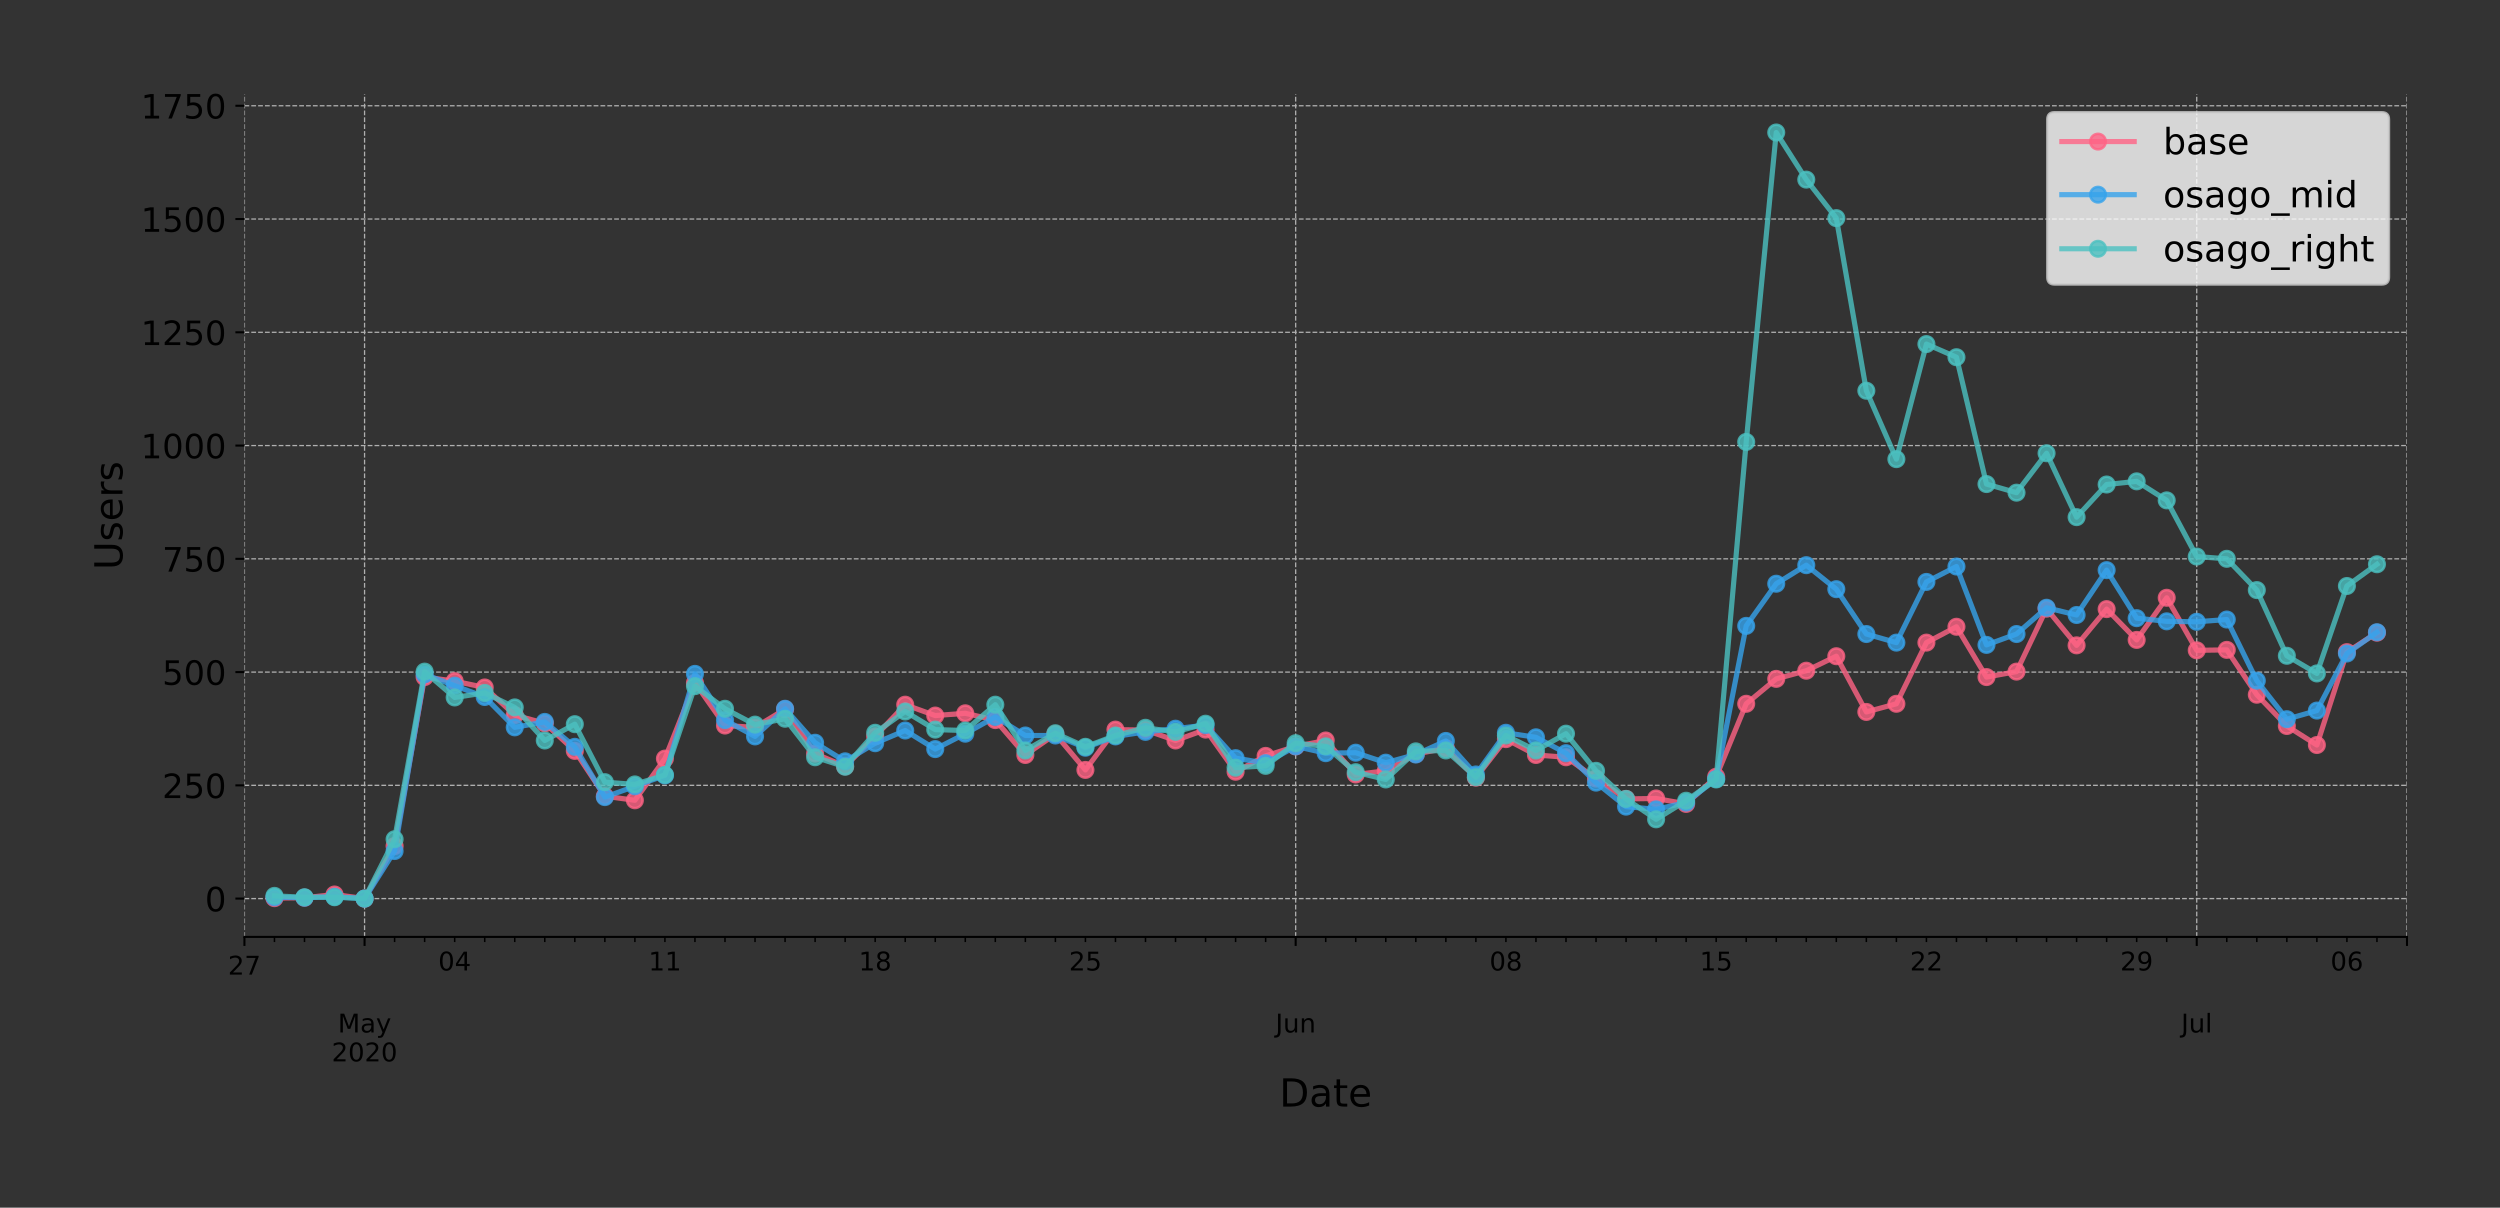 <?xml version="1.0" encoding="utf-8" standalone="no"?>
<!DOCTYPE svg PUBLIC "-//W3C//DTD SVG 1.1//EN"
  "http://www.w3.org/Graphics/SVG/1.1/DTD/svg11.dtd">
<!-- Created with matplotlib (https://matplotlib.org/) -->
<svg height="467.408pt" version="1.1" viewBox="0 0 967.602 467.408" width="967.602pt" xmlns="http://www.w3.org/2000/svg" xmlns:xlink="http://www.w3.org/1999/xlink">
 <rect x="0" y="0" width="967.602" height="467.408" fill="#333333" stroke="none"/>
 <defs>
  <style type="text/css">
*{stroke-linecap:butt;stroke-linejoin:round;}
  </style>
 </defs>
 <g id="figure_1">
  <g id="patch_1">
   <path d="M 0 467.408 
L 967.602 467.408 
L 967.602 0 
L 0 0 
z
" style="fill:none;"/>
  </g>
  <g id="axes_1">
   <g id="patch_2">
    <path d="M 94.602 362.619 
L 931.602 362.619 
L 931.602 36.459 
L 94.602 36.459 
z
" style="fill:none;"/>
   </g>
   <g id="matplotlib.axis_1">
    <g id="xtick_1">
     <g id="line2d_1">
      <path clip-path="url(#p87ae8b4ea7)" d="M 94.602 362.619 
L 94.602 36.459 
" style="fill:none;stroke:#b0b0b0;stroke-dasharray:1.85,0.8;stroke-dashoffset:0;stroke-width:0.5;"/>
     </g>
     <g id="line2d_2">
      <defs>
       <path d="M 0 0 
L 0 3.5 
" id="m382e051631" style="stroke:#000000;stroke-width:0.8;"/>
      </defs>
      <g>
       <use style="stroke:#000000;stroke-width:0.8;" x="94.602" xlink:href="#m382e051631" y="362.619"/>
      </g>
     </g>
     <g id="text_1">
      <!-- 27 -->
      <defs>
       <path d="M 19.188 8.297 
L 53.609 8.297 
L 53.609 0 
L 7.328 0 
L 7.328 8.297 
Q 12.938 14.109 22.625 23.891 
Q 32.328 33.688 34.812 36.531 
Q 39.547 41.844 41.422 45.531 
Q 43.312 49.219 43.312 52.781 
Q 43.312 58.594 39.234 62.25 
Q 35.156 65.922 28.609 65.922 
Q 23.969 65.922 18.812 64.312 
Q 13.672 62.703 7.812 59.422 
L 7.812 69.391 
Q 13.766 71.781 18.938 73 
Q 24.125 74.219 28.422 74.219 
Q 39.75 74.219 46.484 68.547 
Q 53.219 62.891 53.219 53.422 
Q 53.219 48.922 51.531 44.891 
Q 49.859 40.875 45.406 35.406 
Q 44.188 33.984 37.641 27.219 
Q 31.109 20.453 19.188 8.297 
z
" id="DejaVuSans-50"/>
       <path d="M 8.203 72.906 
L 55.078 72.906 
L 55.078 68.703 
L 28.609 0 
L 18.312 0 
L 43.219 64.594 
L 8.203 64.594 
z
" id="DejaVuSans-55"/>
      </defs>
      <g transform="translate(88.24 377.217)scale(0.1 -0.1)">
       <use xlink:href="#DejaVuSans-50"/>
       <use x="63.623" xlink:href="#DejaVuSans-55"/>
      </g>
     </g>
    </g>
    <g id="xtick_2">
     <g id="line2d_3">
      <path clip-path="url(#p87ae8b4ea7)" d="M 141.102 362.619 
L 141.102 36.459 
" style="fill:none;stroke:#b0b0b0;stroke-dasharray:1.85,0.8;stroke-dashoffset:0;stroke-width:0.5;"/>
     </g>
     <g id="line2d_4">
      <g>
       <use style="stroke:#000000;stroke-width:0.8;" x="141.102" xlink:href="#m382e051631" y="362.619"/>
      </g>
     </g>
     <g id="text_2">
      <!--  -->
      <g transform="translate(141.102 377.217)scale(0.1 -0.1)"/>
      <!--  -->
      <g transform="translate(141.102 388.415)scale(0.1 -0.1)"/>
      <!-- May -->
      <defs>
       <path d="M 9.812 72.906 
L 24.516 72.906 
L 43.109 23.297 
L 61.812 72.906 
L 76.516 72.906 
L 76.516 0 
L 66.891 0 
L 66.891 64.016 
L 48.094 14.016 
L 38.188 14.016 
L 19.391 64.016 
L 19.391 0 
L 9.812 0 
z
" id="DejaVuSans-77"/>
       <path d="M 34.281 27.484 
Q 23.391 27.484 19.188 25 
Q 14.984 22.516 14.984 16.5 
Q 14.984 11.719 18.141 8.906 
Q 21.297 6.109 26.703 6.109 
Q 34.188 6.109 38.703 11.406 
Q 43.219 16.703 43.219 25.484 
L 43.219 27.484 
z
M 52.203 31.203 
L 52.203 0 
L 43.219 0 
L 43.219 8.297 
Q 40.141 3.328 35.547 0.953 
Q 30.953 -1.422 24.312 -1.422 
Q 15.922 -1.422 10.953 3.297 
Q 6 8.016 6 15.922 
Q 6 25.141 12.172 29.828 
Q 18.359 34.516 30.609 34.516 
L 43.219 34.516 
L 43.219 35.406 
Q 43.219 41.609 39.141 45 
Q 35.062 48.391 27.688 48.391 
Q 23 48.391 18.547 47.266 
Q 14.109 46.141 10.016 43.891 
L 10.016 52.203 
Q 14.938 54.109 19.578 55.047 
Q 24.219 56 28.609 56 
Q 40.484 56 46.344 49.844 
Q 52.203 43.703 52.203 31.203 
z
" id="DejaVuSans-97"/>
       <path d="M 32.172 -5.078 
Q 28.375 -14.844 24.75 -17.812 
Q 21.141 -20.797 15.094 -20.797 
L 7.906 -20.797 
L 7.906 -13.281 
L 13.188 -13.281 
Q 16.891 -13.281 18.938 -11.516 
Q 21 -9.766 23.484 -3.219 
L 25.094 0.875 
L 2.984 54.688 
L 12.5 54.688 
L 29.594 11.922 
L 46.688 54.688 
L 56.203 54.688 
z
" id="DejaVuSans-121"/>
      </defs>
      <g transform="translate(130.765 399.613)scale(0.1 -0.1)">
       <use xlink:href="#DejaVuSans-77"/>
       <use x="86.279" xlink:href="#DejaVuSans-97"/>
       <use x="147.559" xlink:href="#DejaVuSans-121"/>
      </g>
      <!-- 2020 -->
      <defs>
       <path d="M 31.781 66.406 
Q 24.172 66.406 20.328 58.906 
Q 16.5 51.422 16.5 36.375 
Q 16.5 21.391 20.328 13.891 
Q 24.172 6.391 31.781 6.391 
Q 39.453 6.391 43.281 13.891 
Q 47.125 21.391 47.125 36.375 
Q 47.125 51.422 43.281 58.906 
Q 39.453 66.406 31.781 66.406 
z
M 31.781 74.219 
Q 44.047 74.219 50.516 64.516 
Q 56.984 54.828 56.984 36.375 
Q 56.984 17.969 50.516 8.266 
Q 44.047 -1.422 31.781 -1.422 
Q 19.531 -1.422 13.062 8.266 
Q 6.594 17.969 6.594 36.375 
Q 6.594 54.828 13.062 64.516 
Q 19.531 74.219 31.781 74.219 
z
" id="DejaVuSans-48"/>
      </defs>
      <g transform="translate(128.377 410.811)scale(0.1 -0.1)">
       <use xlink:href="#DejaVuSans-50"/>
       <use x="63.623" xlink:href="#DejaVuSans-48"/>
       <use x="127.246" xlink:href="#DejaVuSans-50"/>
       <use x="190.869" xlink:href="#DejaVuSans-48"/>
      </g>
     </g>
    </g>
    <g id="xtick_3">
     <g id="line2d_5">
      <path clip-path="url(#p87ae8b4ea7)" d="M 501.477 362.619 
L 501.477 36.459 
" style="fill:none;stroke:#b0b0b0;stroke-dasharray:1.85,0.8;stroke-dashoffset:0;stroke-width:0.5;"/>
     </g>
     <g id="line2d_6">
      <g>
       <use style="stroke:#000000;stroke-width:0.8;" x="501.477" xlink:href="#m382e051631" y="362.619"/>
      </g>
     </g>
     <g id="text_3">
      <!--  -->
      <g transform="translate(501.477 377.217)scale(0.1 -0.1)"/>
      <!--  -->
      <g transform="translate(501.477 388.415)scale(0.1 -0.1)"/>
      <!-- Jun -->
      <defs>
       <path d="M 9.812 72.906 
L 19.672 72.906 
L 19.672 5.078 
Q 19.672 -8.109 14.672 -14.062 
Q 9.672 -20.016 -1.422 -20.016 
L -5.172 -20.016 
L -5.172 -11.719 
L -2.094 -11.719 
Q 4.438 -11.719 7.125 -8.047 
Q 9.812 -4.391 9.812 5.078 
z
" id="DejaVuSans-74"/>
       <path d="M 8.5 21.578 
L 8.5 54.688 
L 17.484 54.688 
L 17.484 21.922 
Q 17.484 14.156 20.5 10.266 
Q 23.531 6.391 29.594 6.391 
Q 36.859 6.391 41.078 11.031 
Q 45.312 15.672 45.312 23.688 
L 45.312 54.688 
L 54.297 54.688 
L 54.297 0 
L 45.312 0 
L 45.312 8.406 
Q 42.047 3.422 37.719 1 
Q 33.406 -1.422 27.688 -1.422 
Q 18.266 -1.422 13.375 4.438 
Q 8.5 10.297 8.5 21.578 
z
M 31.109 56 
z
" id="DejaVuSans-117"/>
       <path d="M 54.891 33.016 
L 54.891 0 
L 45.906 0 
L 45.906 32.719 
Q 45.906 40.484 42.875 44.328 
Q 39.844 48.188 33.797 48.188 
Q 26.516 48.188 22.312 43.547 
Q 18.109 38.922 18.109 30.906 
L 18.109 0 
L 9.078 0 
L 9.078 54.688 
L 18.109 54.688 
L 18.109 46.188 
Q 21.344 51.125 25.703 53.562 
Q 30.078 56 35.797 56 
Q 45.219 56 50.047 50.172 
Q 54.891 44.344 54.891 33.016 
z
" id="DejaVuSans-110"/>
      </defs>
      <g transform="translate(493.665 399.613)scale(0.1 -0.1)">
       <use xlink:href="#DejaVuSans-74"/>
       <use x="29.492" xlink:href="#DejaVuSans-117"/>
       <use x="92.871" xlink:href="#DejaVuSans-110"/>
      </g>
     </g>
    </g>
    <g id="xtick_4">
     <g id="line2d_7">
      <path clip-path="url(#p87ae8b4ea7)" d="M 850.227 362.619 
L 850.227 36.459 
" style="fill:none;stroke:#b0b0b0;stroke-dasharray:1.85,0.8;stroke-dashoffset:0;stroke-width:0.5;"/>
     </g>
     <g id="line2d_8">
      <g>
       <use style="stroke:#000000;stroke-width:0.8;" x="850.227" xlink:href="#m382e051631" y="362.619"/>
      </g>
     </g>
     <g id="text_4">
      <!--  -->
      <g transform="translate(850.227 377.217)scale(0.1 -0.1)"/>
      <!--  -->
      <g transform="translate(850.227 388.415)scale(0.1 -0.1)"/>
      <!-- Jul -->
      <defs>
       <path d="M 9.422 75.984 
L 18.406 75.984 
L 18.406 0 
L 9.422 0 
z
" id="DejaVuSans-108"/>
      </defs>
      <g transform="translate(844.194 399.613)scale(0.1 -0.1)">
       <use xlink:href="#DejaVuSans-74"/>
       <use x="29.492" xlink:href="#DejaVuSans-117"/>
       <use x="92.871" xlink:href="#DejaVuSans-108"/>
      </g>
     </g>
    </g>
    <g id="xtick_5">
     <g id="line2d_9">
      <path clip-path="url(#p87ae8b4ea7)" d="M 931.602 362.619 
L 931.602 36.459 
" style="fill:none;stroke:#b0b0b0;stroke-dasharray:1.85,0.8;stroke-dashoffset:0;stroke-width:0.5;"/>
     </g>
     <g id="line2d_10">
      <g>
       <use style="stroke:#000000;stroke-width:0.8;" x="931.602" xlink:href="#m382e051631" y="362.619"/>
      </g>
     </g>
    </g>
    <g id="xtick_6">
     <g id="line2d_11">
      <defs>
       <path d="M 0 0 
L 0 2 
" id="mc4b5f5aa97" style="stroke:#000000;stroke-width:0.6;"/>
      </defs>
      <g>
       <use style="stroke:#000000;stroke-width:0.6;" x="106.227" xlink:href="#mc4b5f5aa97" y="362.619"/>
      </g>
     </g>
    </g>
    <g id="xtick_7">
     <g id="line2d_12">
      <g>
       <use style="stroke:#000000;stroke-width:0.6;" x="117.852" xlink:href="#mc4b5f5aa97" y="362.619"/>
      </g>
     </g>
    </g>
    <g id="xtick_8">
     <g id="line2d_13">
      <g>
       <use style="stroke:#000000;stroke-width:0.6;" x="129.477" xlink:href="#mc4b5f5aa97" y="362.619"/>
      </g>
     </g>
    </g>
    <g id="xtick_9">
     <g id="line2d_14">
      <g>
       <use style="stroke:#000000;stroke-width:0.6;" x="152.727" xlink:href="#mc4b5f5aa97" y="362.619"/>
      </g>
     </g>
    </g>
    <g id="xtick_10">
     <g id="line2d_15">
      <g>
       <use style="stroke:#000000;stroke-width:0.6;" x="164.352" xlink:href="#mc4b5f5aa97" y="362.619"/>
      </g>
     </g>
    </g>
    <g id="xtick_11">
     <g id="line2d_16">
      <g>
       <use style="stroke:#000000;stroke-width:0.6;" x="175.977" xlink:href="#mc4b5f5aa97" y="362.619"/>
      </g>
     </g>
     <g id="text_5">
      <!-- 04 -->
      <defs>
       <path d="M 37.797 64.312 
L 12.891 25.391 
L 37.797 25.391 
z
M 35.203 72.906 
L 47.609 72.906 
L 47.609 25.391 
L 58.016 25.391 
L 58.016 17.188 
L 47.609 17.188 
L 47.609 0 
L 37.797 0 
L 37.797 17.188 
L 4.891 17.188 
L 4.891 26.703 
z
" id="DejaVuSans-52"/>
      </defs>
      <g transform="translate(169.615 375.617)scale(0.1 -0.1)">
       <use xlink:href="#DejaVuSans-48"/>
       <use x="63.623" xlink:href="#DejaVuSans-52"/>
      </g>
     </g>
    </g>
    <g id="xtick_12">
     <g id="line2d_17">
      <g>
       <use style="stroke:#000000;stroke-width:0.6;" x="187.602" xlink:href="#mc4b5f5aa97" y="362.619"/>
      </g>
     </g>
    </g>
    <g id="xtick_13">
     <g id="line2d_18">
      <g>
       <use style="stroke:#000000;stroke-width:0.6;" x="199.227" xlink:href="#mc4b5f5aa97" y="362.619"/>
      </g>
     </g>
    </g>
    <g id="xtick_14">
     <g id="line2d_19">
      <g>
       <use style="stroke:#000000;stroke-width:0.6;" x="210.852" xlink:href="#mc4b5f5aa97" y="362.619"/>
      </g>
     </g>
    </g>
    <g id="xtick_15">
     <g id="line2d_20">
      <g>
       <use style="stroke:#000000;stroke-width:0.6;" x="222.477" xlink:href="#mc4b5f5aa97" y="362.619"/>
      </g>
     </g>
    </g>
    <g id="xtick_16">
     <g id="line2d_21">
      <g>
       <use style="stroke:#000000;stroke-width:0.6;" x="234.102" xlink:href="#mc4b5f5aa97" y="362.619"/>
      </g>
     </g>
    </g>
    <g id="xtick_17">
     <g id="line2d_22">
      <g>
       <use style="stroke:#000000;stroke-width:0.6;" x="245.727" xlink:href="#mc4b5f5aa97" y="362.619"/>
      </g>
     </g>
    </g>
    <g id="xtick_18">
     <g id="line2d_23">
      <g>
       <use style="stroke:#000000;stroke-width:0.6;" x="257.352" xlink:href="#mc4b5f5aa97" y="362.619"/>
      </g>
     </g>
     <g id="text_6">
      <!-- 11 -->
      <defs>
       <path d="M 12.406 8.297 
L 28.516 8.297 
L 28.516 63.922 
L 10.984 60.406 
L 10.984 69.391 
L 28.422 72.906 
L 38.281 72.906 
L 38.281 8.297 
L 54.391 8.297 
L 54.391 0 
L 12.406 0 
z
" id="DejaVuSans-49"/>
      </defs>
      <g transform="translate(250.99 375.617)scale(0.1 -0.1)">
       <use xlink:href="#DejaVuSans-49"/>
       <use x="63.623" xlink:href="#DejaVuSans-49"/>
      </g>
     </g>
    </g>
    <g id="xtick_19">
     <g id="line2d_24">
      <g>
       <use style="stroke:#000000;stroke-width:0.6;" x="268.977" xlink:href="#mc4b5f5aa97" y="362.619"/>
      </g>
     </g>
    </g>
    <g id="xtick_20">
     <g id="line2d_25">
      <g>
       <use style="stroke:#000000;stroke-width:0.6;" x="280.602" xlink:href="#mc4b5f5aa97" y="362.619"/>
      </g>
     </g>
    </g>
    <g id="xtick_21">
     <g id="line2d_26">
      <g>
       <use style="stroke:#000000;stroke-width:0.6;" x="292.227" xlink:href="#mc4b5f5aa97" y="362.619"/>
      </g>
     </g>
    </g>
    <g id="xtick_22">
     <g id="line2d_27">
      <g>
       <use style="stroke:#000000;stroke-width:0.6;" x="303.852" xlink:href="#mc4b5f5aa97" y="362.619"/>
      </g>
     </g>
    </g>
    <g id="xtick_23">
     <g id="line2d_28">
      <g>
       <use style="stroke:#000000;stroke-width:0.6;" x="315.477" xlink:href="#mc4b5f5aa97" y="362.619"/>
      </g>
     </g>
    </g>
    <g id="xtick_24">
     <g id="line2d_29">
      <g>
       <use style="stroke:#000000;stroke-width:0.6;" x="327.102" xlink:href="#mc4b5f5aa97" y="362.619"/>
      </g>
     </g>
    </g>
    <g id="xtick_25">
     <g id="line2d_30">
      <g>
       <use style="stroke:#000000;stroke-width:0.6;" x="338.727" xlink:href="#mc4b5f5aa97" y="362.619"/>
      </g>
     </g>
     <g id="text_7">
      <!-- 18 -->
      <defs>
       <path d="M 31.781 34.625 
Q 24.75 34.625 20.719 30.859 
Q 16.703 27.094 16.703 20.516 
Q 16.703 13.922 20.719 10.156 
Q 24.75 6.391 31.781 6.391 
Q 38.812 6.391 42.859 10.172 
Q 46.922 13.969 46.922 20.516 
Q 46.922 27.094 42.891 30.859 
Q 38.875 34.625 31.781 34.625 
z
M 21.922 38.812 
Q 15.578 40.375 12.031 44.719 
Q 8.5 49.078 8.5 55.328 
Q 8.5 64.062 14.719 69.141 
Q 20.953 74.219 31.781 74.219 
Q 42.672 74.219 48.875 69.141 
Q 55.078 64.062 55.078 55.328 
Q 55.078 49.078 51.531 44.719 
Q 48 40.375 41.703 38.812 
Q 48.828 37.156 52.797 32.312 
Q 56.781 27.484 56.781 20.516 
Q 56.781 9.906 50.312 4.234 
Q 43.844 -1.422 31.781 -1.422 
Q 19.734 -1.422 13.25 4.234 
Q 6.781 9.906 6.781 20.516 
Q 6.781 27.484 10.781 32.312 
Q 14.797 37.156 21.922 38.812 
z
M 18.312 54.391 
Q 18.312 48.734 21.844 45.562 
Q 25.391 42.391 31.781 42.391 
Q 38.141 42.391 41.719 45.562 
Q 45.312 48.734 45.312 54.391 
Q 45.312 60.062 41.719 63.234 
Q 38.141 66.406 31.781 66.406 
Q 25.391 66.406 21.844 63.234 
Q 18.312 60.062 18.312 54.391 
z
" id="DejaVuSans-56"/>
      </defs>
      <g transform="translate(332.365 375.617)scale(0.1 -0.1)">
       <use xlink:href="#DejaVuSans-49"/>
       <use x="63.623" xlink:href="#DejaVuSans-56"/>
      </g>
     </g>
    </g>
    <g id="xtick_26">
     <g id="line2d_31">
      <g>
       <use style="stroke:#000000;stroke-width:0.6;" x="350.352" xlink:href="#mc4b5f5aa97" y="362.619"/>
      </g>
     </g>
    </g>
    <g id="xtick_27">
     <g id="line2d_32">
      <g>
       <use style="stroke:#000000;stroke-width:0.6;" x="361.977" xlink:href="#mc4b5f5aa97" y="362.619"/>
      </g>
     </g>
    </g>
    <g id="xtick_28">
     <g id="line2d_33">
      <g>
       <use style="stroke:#000000;stroke-width:0.6;" x="373.602" xlink:href="#mc4b5f5aa97" y="362.619"/>
      </g>
     </g>
    </g>
    <g id="xtick_29">
     <g id="line2d_34">
      <g>
       <use style="stroke:#000000;stroke-width:0.6;" x="385.227" xlink:href="#mc4b5f5aa97" y="362.619"/>
      </g>
     </g>
    </g>
    <g id="xtick_30">
     <g id="line2d_35">
      <g>
       <use style="stroke:#000000;stroke-width:0.6;" x="396.852" xlink:href="#mc4b5f5aa97" y="362.619"/>
      </g>
     </g>
    </g>
    <g id="xtick_31">
     <g id="line2d_36">
      <g>
       <use style="stroke:#000000;stroke-width:0.6;" x="408.477" xlink:href="#mc4b5f5aa97" y="362.619"/>
      </g>
     </g>
    </g>
    <g id="xtick_32">
     <g id="line2d_37">
      <g>
       <use style="stroke:#000000;stroke-width:0.6;" x="420.102" xlink:href="#mc4b5f5aa97" y="362.619"/>
      </g>
     </g>
     <g id="text_8">
      <!-- 25 -->
      <defs>
       <path d="M 10.797 72.906 
L 49.516 72.906 
L 49.516 64.594 
L 19.828 64.594 
L 19.828 46.734 
Q 21.969 47.469 24.109 47.828 
Q 26.266 48.188 28.422 48.188 
Q 40.625 48.188 47.75 41.5 
Q 54.891 34.812 54.891 23.391 
Q 54.891 11.625 47.562 5.094 
Q 40.234 -1.422 26.906 -1.422 
Q 22.312 -1.422 17.547 -0.641 
Q 12.797 0.141 7.719 1.703 
L 7.719 11.625 
Q 12.109 9.234 16.797 8.062 
Q 21.484 6.891 26.703 6.891 
Q 35.156 6.891 40.078 11.328 
Q 45.016 15.766 45.016 23.391 
Q 45.016 31 40.078 35.438 
Q 35.156 39.891 26.703 39.891 
Q 22.75 39.891 18.812 39.016 
Q 14.891 38.141 10.797 36.281 
z
" id="DejaVuSans-53"/>
      </defs>
      <g transform="translate(413.74 375.617)scale(0.1 -0.1)">
       <use xlink:href="#DejaVuSans-50"/>
       <use x="63.623" xlink:href="#DejaVuSans-53"/>
      </g>
     </g>
    </g>
    <g id="xtick_33">
     <g id="line2d_38">
      <g>
       <use style="stroke:#000000;stroke-width:0.6;" x="431.727" xlink:href="#mc4b5f5aa97" y="362.619"/>
      </g>
     </g>
    </g>
    <g id="xtick_34">
     <g id="line2d_39">
      <g>
       <use style="stroke:#000000;stroke-width:0.6;" x="443.352" xlink:href="#mc4b5f5aa97" y="362.619"/>
      </g>
     </g>
    </g>
    <g id="xtick_35">
     <g id="line2d_40">
      <g>
       <use style="stroke:#000000;stroke-width:0.6;" x="454.977" xlink:href="#mc4b5f5aa97" y="362.619"/>
      </g>
     </g>
    </g>
    <g id="xtick_36">
     <g id="line2d_41">
      <g>
       <use style="stroke:#000000;stroke-width:0.6;" x="466.602" xlink:href="#mc4b5f5aa97" y="362.619"/>
      </g>
     </g>
    </g>
    <g id="xtick_37">
     <g id="line2d_42">
      <g>
       <use style="stroke:#000000;stroke-width:0.6;" x="478.227" xlink:href="#mc4b5f5aa97" y="362.619"/>
      </g>
     </g>
    </g>
    <g id="xtick_38">
     <g id="line2d_43">
      <g>
       <use style="stroke:#000000;stroke-width:0.6;" x="489.852" xlink:href="#mc4b5f5aa97" y="362.619"/>
      </g>
     </g>
    </g>
    <g id="xtick_39">
     <g id="line2d_44">
      <g>
       <use style="stroke:#000000;stroke-width:0.6;" x="513.102" xlink:href="#mc4b5f5aa97" y="362.619"/>
      </g>
     </g>
    </g>
    <g id="xtick_40">
     <g id="line2d_45">
      <g>
       <use style="stroke:#000000;stroke-width:0.6;" x="524.727" xlink:href="#mc4b5f5aa97" y="362.619"/>
      </g>
     </g>
    </g>
    <g id="xtick_41">
     <g id="line2d_46">
      <g>
       <use style="stroke:#000000;stroke-width:0.6;" x="536.352" xlink:href="#mc4b5f5aa97" y="362.619"/>
      </g>
     </g>
    </g>
    <g id="xtick_42">
     <g id="line2d_47">
      <g>
       <use style="stroke:#000000;stroke-width:0.6;" x="547.977" xlink:href="#mc4b5f5aa97" y="362.619"/>
      </g>
     </g>
    </g>
    <g id="xtick_43">
     <g id="line2d_48">
      <g>
       <use style="stroke:#000000;stroke-width:0.6;" x="559.602" xlink:href="#mc4b5f5aa97" y="362.619"/>
      </g>
     </g>
    </g>
    <g id="xtick_44">
     <g id="line2d_49">
      <g>
       <use style="stroke:#000000;stroke-width:0.6;" x="571.227" xlink:href="#mc4b5f5aa97" y="362.619"/>
      </g>
     </g>
    </g>
    <g id="xtick_45">
     <g id="line2d_50">
      <g>
       <use style="stroke:#000000;stroke-width:0.6;" x="582.852" xlink:href="#mc4b5f5aa97" y="362.619"/>
      </g>
     </g>
     <g id="text_9">
      <!-- 08 -->
      <g transform="translate(576.49 375.617)scale(0.1 -0.1)">
       <use xlink:href="#DejaVuSans-48"/>
       <use x="63.623" xlink:href="#DejaVuSans-56"/>
      </g>
     </g>
    </g>
    <g id="xtick_46">
     <g id="line2d_51">
      <g>
       <use style="stroke:#000000;stroke-width:0.6;" x="594.477" xlink:href="#mc4b5f5aa97" y="362.619"/>
      </g>
     </g>
    </g>
    <g id="xtick_47">
     <g id="line2d_52">
      <g>
       <use style="stroke:#000000;stroke-width:0.6;" x="606.102" xlink:href="#mc4b5f5aa97" y="362.619"/>
      </g>
     </g>
    </g>
    <g id="xtick_48">
     <g id="line2d_53">
      <g>
       <use style="stroke:#000000;stroke-width:0.6;" x="617.727" xlink:href="#mc4b5f5aa97" y="362.619"/>
      </g>
     </g>
    </g>
    <g id="xtick_49">
     <g id="line2d_54">
      <g>
       <use style="stroke:#000000;stroke-width:0.6;" x="629.352" xlink:href="#mc4b5f5aa97" y="362.619"/>
      </g>
     </g>
    </g>
    <g id="xtick_50">
     <g id="line2d_55">
      <g>
       <use style="stroke:#000000;stroke-width:0.6;" x="640.977" xlink:href="#mc4b5f5aa97" y="362.619"/>
      </g>
     </g>
    </g>
    <g id="xtick_51">
     <g id="line2d_56">
      <g>
       <use style="stroke:#000000;stroke-width:0.6;" x="652.602" xlink:href="#mc4b5f5aa97" y="362.619"/>
      </g>
     </g>
    </g>
    <g id="xtick_52">
     <g id="line2d_57">
      <g>
       <use style="stroke:#000000;stroke-width:0.6;" x="664.227" xlink:href="#mc4b5f5aa97" y="362.619"/>
      </g>
     </g>
     <g id="text_10">
      <!-- 15 -->
      <g transform="translate(657.865 375.617)scale(0.1 -0.1)">
       <use xlink:href="#DejaVuSans-49"/>
       <use x="63.623" xlink:href="#DejaVuSans-53"/>
      </g>
     </g>
    </g>
    <g id="xtick_53">
     <g id="line2d_58">
      <g>
       <use style="stroke:#000000;stroke-width:0.6;" x="675.852" xlink:href="#mc4b5f5aa97" y="362.619"/>
      </g>
     </g>
    </g>
    <g id="xtick_54">
     <g id="line2d_59">
      <g>
       <use style="stroke:#000000;stroke-width:0.6;" x="687.477" xlink:href="#mc4b5f5aa97" y="362.619"/>
      </g>
     </g>
    </g>
    <g id="xtick_55">
     <g id="line2d_60">
      <g>
       <use style="stroke:#000000;stroke-width:0.6;" x="699.102" xlink:href="#mc4b5f5aa97" y="362.619"/>
      </g>
     </g>
    </g>
    <g id="xtick_56">
     <g id="line2d_61">
      <g>
       <use style="stroke:#000000;stroke-width:0.6;" x="710.727" xlink:href="#mc4b5f5aa97" y="362.619"/>
      </g>
     </g>
    </g>
    <g id="xtick_57">
     <g id="line2d_62">
      <g>
       <use style="stroke:#000000;stroke-width:0.6;" x="722.352" xlink:href="#mc4b5f5aa97" y="362.619"/>
      </g>
     </g>
    </g>
    <g id="xtick_58">
     <g id="line2d_63">
      <g>
       <use style="stroke:#000000;stroke-width:0.6;" x="733.977" xlink:href="#mc4b5f5aa97" y="362.619"/>
      </g>
     </g>
    </g>
    <g id="xtick_59">
     <g id="line2d_64">
      <g>
       <use style="stroke:#000000;stroke-width:0.6;" x="745.602" xlink:href="#mc4b5f5aa97" y="362.619"/>
      </g>
     </g>
     <g id="text_11">
      <!-- 22 -->
      <g transform="translate(739.24 375.617)scale(0.1 -0.1)">
       <use xlink:href="#DejaVuSans-50"/>
       <use x="63.623" xlink:href="#DejaVuSans-50"/>
      </g>
     </g>
    </g>
    <g id="xtick_60">
     <g id="line2d_65">
      <g>
       <use style="stroke:#000000;stroke-width:0.6;" x="757.227" xlink:href="#mc4b5f5aa97" y="362.619"/>
      </g>
     </g>
    </g>
    <g id="xtick_61">
     <g id="line2d_66">
      <g>
       <use style="stroke:#000000;stroke-width:0.6;" x="768.852" xlink:href="#mc4b5f5aa97" y="362.619"/>
      </g>
     </g>
    </g>
    <g id="xtick_62">
     <g id="line2d_67">
      <g>
       <use style="stroke:#000000;stroke-width:0.6;" x="780.477" xlink:href="#mc4b5f5aa97" y="362.619"/>
      </g>
     </g>
    </g>
    <g id="xtick_63">
     <g id="line2d_68">
      <g>
       <use style="stroke:#000000;stroke-width:0.6;" x="792.102" xlink:href="#mc4b5f5aa97" y="362.619"/>
      </g>
     </g>
    </g>
    <g id="xtick_64">
     <g id="line2d_69">
      <g>
       <use style="stroke:#000000;stroke-width:0.6;" x="803.727" xlink:href="#mc4b5f5aa97" y="362.619"/>
      </g>
     </g>
    </g>
    <g id="xtick_65">
     <g id="line2d_70">
      <g>
       <use style="stroke:#000000;stroke-width:0.6;" x="815.352" xlink:href="#mc4b5f5aa97" y="362.619"/>
      </g>
     </g>
    </g>
    <g id="xtick_66">
     <g id="line2d_71">
      <g>
       <use style="stroke:#000000;stroke-width:0.6;" x="826.977" xlink:href="#mc4b5f5aa97" y="362.619"/>
      </g>
     </g>
     <g id="text_12">
      <!-- 29 -->
      <defs>
       <path d="M 10.984 1.516 
L 10.984 10.5 
Q 14.703 8.734 18.5 7.812 
Q 22.312 6.891 25.984 6.891 
Q 35.75 6.891 40.891 13.453 
Q 46.047 20.016 46.781 33.406 
Q 43.953 29.203 39.594 26.953 
Q 35.25 24.703 29.984 24.703 
Q 19.047 24.703 12.672 31.312 
Q 6.297 37.938 6.297 49.422 
Q 6.297 60.641 12.938 67.422 
Q 19.578 74.219 30.609 74.219 
Q 43.266 74.219 49.922 64.516 
Q 56.594 54.828 56.594 36.375 
Q 56.594 19.141 48.406 8.859 
Q 40.234 -1.422 26.422 -1.422 
Q 22.703 -1.422 18.891 -0.688 
Q 15.094 0.047 10.984 1.516 
z
M 30.609 32.422 
Q 37.25 32.422 41.125 36.953 
Q 45.016 41.5 45.016 49.422 
Q 45.016 57.281 41.125 61.844 
Q 37.25 66.406 30.609 66.406 
Q 23.969 66.406 20.094 61.844 
Q 16.219 57.281 16.219 49.422 
Q 16.219 41.5 20.094 36.953 
Q 23.969 32.422 30.609 32.422 
z
" id="DejaVuSans-57"/>
      </defs>
      <g transform="translate(820.615 375.617)scale(0.1 -0.1)">
       <use xlink:href="#DejaVuSans-50"/>
       <use x="63.623" xlink:href="#DejaVuSans-57"/>
      </g>
     </g>
    </g>
    <g id="xtick_67">
     <g id="line2d_72">
      <g>
       <use style="stroke:#000000;stroke-width:0.6;" x="838.602" xlink:href="#mc4b5f5aa97" y="362.619"/>
      </g>
     </g>
    </g>
    <g id="xtick_68">
     <g id="line2d_73">
      <g>
       <use style="stroke:#000000;stroke-width:0.6;" x="861.852" xlink:href="#mc4b5f5aa97" y="362.619"/>
      </g>
     </g>
    </g>
    <g id="xtick_69">
     <g id="line2d_74">
      <g>
       <use style="stroke:#000000;stroke-width:0.6;" x="873.477" xlink:href="#mc4b5f5aa97" y="362.619"/>
      </g>
     </g>
    </g>
    <g id="xtick_70">
     <g id="line2d_75">
      <g>
       <use style="stroke:#000000;stroke-width:0.6;" x="885.102" xlink:href="#mc4b5f5aa97" y="362.619"/>
      </g>
     </g>
    </g>
    <g id="xtick_71">
     <g id="line2d_76">
      <g>
       <use style="stroke:#000000;stroke-width:0.6;" x="896.727" xlink:href="#mc4b5f5aa97" y="362.619"/>
      </g>
     </g>
    </g>
    <g id="xtick_72">
     <g id="line2d_77">
      <g>
       <use style="stroke:#000000;stroke-width:0.6;" x="908.352" xlink:href="#mc4b5f5aa97" y="362.619"/>
      </g>
     </g>
     <g id="text_13">
      <!-- 06 -->
      <defs>
       <path d="M 33.016 40.375 
Q 26.375 40.375 22.484 35.828 
Q 18.609 31.297 18.609 23.391 
Q 18.609 15.531 22.484 10.953 
Q 26.375 6.391 33.016 6.391 
Q 39.656 6.391 43.531 10.953 
Q 47.406 15.531 47.406 23.391 
Q 47.406 31.297 43.531 35.828 
Q 39.656 40.375 33.016 40.375 
z
M 52.594 71.297 
L 52.594 62.312 
Q 48.875 64.062 45.094 64.984 
Q 41.312 65.922 37.594 65.922 
Q 27.828 65.922 22.672 59.328 
Q 17.531 52.734 16.797 39.406 
Q 19.672 43.656 24.016 45.922 
Q 28.375 48.188 33.594 48.188 
Q 44.578 48.188 50.953 41.516 
Q 57.328 34.859 57.328 23.391 
Q 57.328 12.156 50.688 5.359 
Q 44.047 -1.422 33.016 -1.422 
Q 20.359 -1.422 13.672 8.266 
Q 6.984 17.969 6.984 36.375 
Q 6.984 53.656 15.188 63.938 
Q 23.391 74.219 37.203 74.219 
Q 40.922 74.219 44.703 73.484 
Q 48.484 72.75 52.594 71.297 
z
" id="DejaVuSans-54"/>
      </defs>
      <g transform="translate(901.99 375.617)scale(0.1 -0.1)">
       <use xlink:href="#DejaVuSans-48"/>
       <use x="63.623" xlink:href="#DejaVuSans-54"/>
      </g>
     </g>
    </g>
    <g id="xtick_73">
     <g id="line2d_78">
      <g>
       <use style="stroke:#000000;stroke-width:0.6;" x="919.977" xlink:href="#mc4b5f5aa97" y="362.619"/>
      </g>
     </g>
    </g>
    <g id="text_14">
     <!-- Date -->
     <defs>
      <path d="M 19.672 64.797 
L 19.672 8.109 
L 31.594 8.109 
Q 46.688 8.109 53.688 14.938 
Q 60.688 21.781 60.688 36.531 
Q 60.688 51.172 53.688 57.984 
Q 46.688 64.797 31.594 64.797 
z
M 9.812 72.906 
L 30.078 72.906 
Q 51.266 72.906 61.172 64.094 
Q 71.094 55.281 71.094 36.531 
Q 71.094 17.672 61.125 8.828 
Q 51.172 0 30.078 0 
L 9.812 0 
z
" id="DejaVuSans-68"/>
      <path d="M 18.312 70.219 
L 18.312 54.688 
L 36.812 54.688 
L 36.812 47.703 
L 18.312 47.703 
L 18.312 18.016 
Q 18.312 11.328 20.141 9.422 
Q 21.969 7.516 27.594 7.516 
L 36.812 7.516 
L 36.812 0 
L 27.594 0 
Q 17.188 0 13.234 3.875 
Q 9.281 7.766 9.281 18.016 
L 9.281 47.703 
L 2.688 47.703 
L 2.688 54.688 
L 9.281 54.688 
L 9.281 70.219 
z
" id="DejaVuSans-116"/>
      <path d="M 56.203 29.594 
L 56.203 25.203 
L 14.891 25.203 
Q 15.484 15.922 20.484 11.062 
Q 25.484 6.203 34.422 6.203 
Q 39.594 6.203 44.453 7.469 
Q 49.312 8.734 54.109 11.281 
L 54.109 2.781 
Q 49.266 0.734 44.188 -0.344 
Q 39.109 -1.422 33.891 -1.422 
Q 20.797 -1.422 13.156 6.188 
Q 5.516 13.812 5.516 26.812 
Q 5.516 40.234 12.766 48.109 
Q 20.016 56 32.328 56 
Q 43.359 56 49.781 48.891 
Q 56.203 41.797 56.203 29.594 
z
M 47.219 32.234 
Q 47.125 39.594 43.094 43.984 
Q 39.062 48.391 32.422 48.391 
Q 24.906 48.391 20.391 44.141 
Q 15.875 39.891 15.188 32.172 
z
" id="DejaVuSans-101"/>
     </defs>
     <g transform="translate(495.176 428.288)scale(0.15 -0.15)">
      <use xlink:href="#DejaVuSans-68"/>
      <use x="77.002" xlink:href="#DejaVuSans-97"/>
      <use x="138.281" xlink:href="#DejaVuSans-116"/>
      <use x="177.49" xlink:href="#DejaVuSans-101"/>
     </g>
    </g>
   </g>
   <g id="matplotlib.axis_2">
    <g id="ytick_1">
     <g id="line2d_79">
      <path clip-path="url(#p87ae8b4ea7)" d="M 94.602 347.793 
L 931.602 347.793 
" style="fill:none;stroke:#b0b0b0;stroke-dasharray:1.85,0.8;stroke-dashoffset:0;stroke-width:0.5;"/>
     </g>
     <g id="line2d_80">
      <defs>
       <path d="M 0 0 
L -3.5 0 
" id="m3ada37acfb" style="stroke:#000000;stroke-width:0.8;"/>
      </defs>
      <g>
       <use style="stroke:#000000;stroke-width:0.8;" x="94.602" xlink:href="#m3ada37acfb" y="347.793"/>
      </g>
     </g>
     <g id="text_15">
      <!-- 0 -->
      <g transform="translate(79.331 352.732)scale(0.13 -0.13)">
       <use xlink:href="#DejaVuSans-48"/>
      </g>
     </g>
    </g>
    <g id="ytick_2">
     <g id="line2d_81">
      <path clip-path="url(#p87ae8b4ea7)" d="M 94.602 303.957 
L 931.602 303.957 
" style="fill:none;stroke:#b0b0b0;stroke-dasharray:1.85,0.8;stroke-dashoffset:0;stroke-width:0.5;"/>
     </g>
     <g id="line2d_82">
      <g>
       <use style="stroke:#000000;stroke-width:0.8;" x="94.602" xlink:href="#m3ada37acfb" y="303.957"/>
      </g>
     </g>
     <g id="text_16">
      <!-- 250 -->
      <g transform="translate(62.788 308.896)scale(0.13 -0.13)">
       <use xlink:href="#DejaVuSans-50"/>
       <use x="63.623" xlink:href="#DejaVuSans-53"/>
       <use x="127.246" xlink:href="#DejaVuSans-48"/>
      </g>
     </g>
    </g>
    <g id="ytick_3">
     <g id="line2d_83">
      <path clip-path="url(#p87ae8b4ea7)" d="M 94.602 260.121 
L 931.602 260.121 
" style="fill:none;stroke:#b0b0b0;stroke-dasharray:1.85,0.8;stroke-dashoffset:0;stroke-width:0.5;"/>
     </g>
     <g id="line2d_84">
      <g>
       <use style="stroke:#000000;stroke-width:0.8;" x="94.602" xlink:href="#m3ada37acfb" y="260.121"/>
      </g>
     </g>
     <g id="text_17">
      <!-- 500 -->
      <g transform="translate(62.788 265.06)scale(0.13 -0.13)">
       <use xlink:href="#DejaVuSans-53"/>
       <use x="63.623" xlink:href="#DejaVuSans-48"/>
       <use x="127.246" xlink:href="#DejaVuSans-48"/>
      </g>
     </g>
    </g>
    <g id="ytick_4">
     <g id="line2d_85">
      <path clip-path="url(#p87ae8b4ea7)" d="M 94.602 216.284 
L 931.602 216.284 
" style="fill:none;stroke:#b0b0b0;stroke-dasharray:1.85,0.8;stroke-dashoffset:0;stroke-width:0.5;"/>
     </g>
     <g id="line2d_86">
      <g>
       <use style="stroke:#000000;stroke-width:0.8;" x="94.602" xlink:href="#m3ada37acfb" y="216.284"/>
      </g>
     </g>
     <g id="text_18">
      <!-- 750 -->
      <g transform="translate(62.788 221.223)scale(0.13 -0.13)">
       <use xlink:href="#DejaVuSans-55"/>
       <use x="63.623" xlink:href="#DejaVuSans-53"/>
       <use x="127.246" xlink:href="#DejaVuSans-48"/>
      </g>
     </g>
    </g>
    <g id="ytick_5">
     <g id="line2d_87">
      <path clip-path="url(#p87ae8b4ea7)" d="M 94.602 172.448 
L 931.602 172.448 
" style="fill:none;stroke:#b0b0b0;stroke-dasharray:1.85,0.8;stroke-dashoffset:0;stroke-width:0.5;"/>
     </g>
     <g id="line2d_88">
      <g>
       <use style="stroke:#000000;stroke-width:0.8;" x="94.602" xlink:href="#m3ada37acfb" y="172.448"/>
      </g>
     </g>
     <g id="text_19">
      <!-- 1000 -->
      <g transform="translate(54.517 177.387)scale(0.13 -0.13)">
       <use xlink:href="#DejaVuSans-49"/>
       <use x="63.623" xlink:href="#DejaVuSans-48"/>
       <use x="127.246" xlink:href="#DejaVuSans-48"/>
       <use x="190.869" xlink:href="#DejaVuSans-48"/>
      </g>
     </g>
    </g>
    <g id="ytick_6">
     <g id="line2d_89">
      <path clip-path="url(#p87ae8b4ea7)" d="M 94.602 128.612 
L 931.602 128.612 
" style="fill:none;stroke:#b0b0b0;stroke-dasharray:1.85,0.8;stroke-dashoffset:0;stroke-width:0.5;"/>
     </g>
     <g id="line2d_90">
      <g>
       <use style="stroke:#000000;stroke-width:0.8;" x="94.602" xlink:href="#m3ada37acfb" y="128.612"/>
      </g>
     </g>
     <g id="text_20">
      <!-- 1250 -->
      <g transform="translate(54.517 133.551)scale(0.13 -0.13)">
       <use xlink:href="#DejaVuSans-49"/>
       <use x="63.623" xlink:href="#DejaVuSans-50"/>
       <use x="127.246" xlink:href="#DejaVuSans-53"/>
       <use x="190.869" xlink:href="#DejaVuSans-48"/>
      </g>
     </g>
    </g>
    <g id="ytick_7">
     <g id="line2d_91">
      <path clip-path="url(#p87ae8b4ea7)" d="M 94.602 84.775 
L 931.602 84.775 
" style="fill:none;stroke:#b0b0b0;stroke-dasharray:1.85,0.8;stroke-dashoffset:0;stroke-width:0.5;"/>
     </g>
     <g id="line2d_92">
      <g>
       <use style="stroke:#000000;stroke-width:0.8;" x="94.602" xlink:href="#m3ada37acfb" y="84.775"/>
      </g>
     </g>
     <g id="text_21">
      <!-- 1500 -->
      <g transform="translate(54.517 89.714)scale(0.13 -0.13)">
       <use xlink:href="#DejaVuSans-49"/>
       <use x="63.623" xlink:href="#DejaVuSans-53"/>
       <use x="127.246" xlink:href="#DejaVuSans-48"/>
       <use x="190.869" xlink:href="#DejaVuSans-48"/>
      </g>
     </g>
    </g>
    <g id="ytick_8">
     <g id="line2d_93">
      <path clip-path="url(#p87ae8b4ea7)" d="M 94.602 40.939 
L 931.602 40.939 
" style="fill:none;stroke:#b0b0b0;stroke-dasharray:1.85,0.8;stroke-dashoffset:0;stroke-width:0.5;"/>
     </g>
     <g id="line2d_94">
      <g>
       <use style="stroke:#000000;stroke-width:0.8;" x="94.602" xlink:href="#m3ada37acfb" y="40.939"/>
      </g>
     </g>
     <g id="text_22">
      <!-- 1750 -->
      <g transform="translate(54.517 45.878)scale(0.13 -0.13)">
       <use xlink:href="#DejaVuSans-49"/>
       <use x="63.623" xlink:href="#DejaVuSans-55"/>
       <use x="127.246" xlink:href="#DejaVuSans-53"/>
       <use x="190.869" xlink:href="#DejaVuSans-48"/>
      </g>
     </g>
    </g>
    <g id="text_23">
     <!-- Users -->
     <defs>
      <path d="M 8.688 72.906 
L 18.609 72.906 
L 18.609 28.609 
Q 18.609 16.891 22.844 11.734 
Q 27.094 6.594 36.625 6.594 
Q 46.094 6.594 50.344 11.734 
Q 54.594 16.891 54.594 28.609 
L 54.594 72.906 
L 64.5 72.906 
L 64.5 27.391 
Q 64.5 13.141 57.438 5.859 
Q 50.391 -1.422 36.625 -1.422 
Q 22.797 -1.422 15.734 5.859 
Q 8.688 13.141 8.688 27.391 
z
" id="DejaVuSans-85"/>
      <path d="M 44.281 53.078 
L 44.281 44.578 
Q 40.484 46.531 36.375 47.5 
Q 32.281 48.484 27.875 48.484 
Q 21.188 48.484 17.844 46.438 
Q 14.5 44.391 14.5 40.281 
Q 14.5 37.156 16.891 35.375 
Q 19.281 33.594 26.516 31.984 
L 29.594 31.297 
Q 39.156 29.25 43.188 25.516 
Q 47.219 21.781 47.219 15.094 
Q 47.219 7.469 41.188 3.016 
Q 35.156 -1.422 24.609 -1.422 
Q 20.219 -1.422 15.453 -0.562 
Q 10.688 0.297 5.422 2 
L 5.422 11.281 
Q 10.406 8.688 15.234 7.391 
Q 20.062 6.109 24.812 6.109 
Q 31.156 6.109 34.562 8.281 
Q 37.984 10.453 37.984 14.406 
Q 37.984 18.062 35.516 20.016 
Q 33.062 21.969 24.703 23.781 
L 21.578 24.516 
Q 13.234 26.266 9.516 29.906 
Q 5.812 33.547 5.812 39.891 
Q 5.812 47.609 11.281 51.797 
Q 16.75 56 26.812 56 
Q 31.781 56 36.172 55.266 
Q 40.578 54.547 44.281 53.078 
z
" id="DejaVuSans-115"/>
      <path d="M 41.109 46.297 
Q 39.594 47.172 37.812 47.578 
Q 36.031 48 33.891 48 
Q 26.266 48 22.188 43.047 
Q 18.109 38.094 18.109 28.812 
L 18.109 0 
L 9.078 0 
L 9.078 54.688 
L 18.109 54.688 
L 18.109 46.188 
Q 20.953 51.172 25.484 53.578 
Q 30.031 56 36.531 56 
Q 37.453 56 38.578 55.875 
Q 39.703 55.766 41.062 55.516 
z
" id="DejaVuSans-114"/>
     </defs>
     <g transform="translate(47.398 220.54)rotate(-90)scale(0.15 -0.15)">
      <use xlink:href="#DejaVuSans-85"/>
      <use x="73.193" xlink:href="#DejaVuSans-115"/>
      <use x="125.293" xlink:href="#DejaVuSans-101"/>
      <use x="186.816" xlink:href="#DejaVuSans-114"/>
      <use x="227.93" xlink:href="#DejaVuSans-115"/>
     </g>
    </g>
   </g>
   <g id="line2d_95">
    <path clip-path="url(#p87ae8b4ea7)" d="M 106.227 347.618 
L 117.852 347.443 
L 129.477 346.215 
L 141.102 347.793 
L 152.727 327.453 
L 164.352 262.05 
L 175.977 263.628 
L 187.602 266.082 
L 199.227 276.779 
L 210.852 279.935 
L 222.477 290.631 
L 234.102 308.165 
L 245.727 309.743 
L 257.352 293.612 
L 268.977 264.329 
L 280.602 280.812 
L 292.227 281.513 
L 303.852 274.499 
L 315.477 291.683 
L 327.102 296.593 
L 338.727 285.02 
L 350.352 272.746 
L 361.977 276.954 
L 373.602 276.077 
L 385.227 278.707 
L 396.852 292.209 
L 408.477 284.143 
L 420.102 297.995 
L 431.727 282.39 
L 443.352 282.565 
L 454.977 286.598 
L 466.602 282.39 
L 478.227 298.697 
L 489.852 292.56 
L 501.477 288.877 
L 513.102 286.598 
L 524.727 299.749 
L 536.352 298.346 
L 547.977 291.858 
L 559.602 289.579 
L 571.227 300.976 
L 582.852 286.072 
L 594.477 292.209 
L 606.102 293.086 
L 617.727 301.327 
L 629.352 309.217 
L 640.977 309.042 
L 652.602 311.146 
L 664.227 300.626 
L 675.852 272.395 
L 687.477 262.751 
L 699.102 259.595 
L 710.727 253.984 
L 722.352 275.551 
L 733.977 272.395 
L 745.602 248.723 
L 757.227 242.586 
L 768.852 262.05 
L 780.477 259.945 
L 792.102 235.572 
L 803.727 249.775 
L 815.352 235.748 
L 826.977 247.671 
L 838.602 231.364 
L 850.227 251.704 
L 861.852 251.529 
L 873.477 268.888 
L 885.102 280.987 
L 896.727 288.351 
L 908.352 252.406 
L 919.977 244.866 
" style="fill:none;stroke:#ff6384;stroke-linecap:square;stroke-opacity:0.8;stroke-width:2;"/>
    <defs>
     <path d="M 0 3 
C 0.796 3 1.559 2.684 2.121 2.121 
C 2.684 1.559 3 0.796 3 0 
C 3 -0.796 2.684 -1.559 2.121 -2.121 
C 1.559 -2.684 0.796 -3 0 -3 
C -0.796 -3 -1.559 -2.684 -2.121 -2.121 
C -2.684 -1.559 -3 -0.796 -3 0 
C -3 0.796 -2.684 1.559 -2.121 2.121 
C -1.559 2.684 -0.796 3 0 3 
z
" id="ma012e2cd70" style="stroke:#ff6384;stroke-opacity:0.8;"/>
    </defs>
    <g clip-path="url(#p87ae8b4ea7)">
     <use style="fill:#ff6384;fill-opacity:0.8;stroke:#ff6384;stroke-opacity:0.8;" x="106.227" xlink:href="#ma012e2cd70" y="347.618"/>
     <use style="fill:#ff6384;fill-opacity:0.8;stroke:#ff6384;stroke-opacity:0.8;" x="117.852" xlink:href="#ma012e2cd70" y="347.443"/>
     <use style="fill:#ff6384;fill-opacity:0.8;stroke:#ff6384;stroke-opacity:0.8;" x="129.477" xlink:href="#ma012e2cd70" y="346.215"/>
     <use style="fill:#ff6384;fill-opacity:0.8;stroke:#ff6384;stroke-opacity:0.8;" x="141.102" xlink:href="#ma012e2cd70" y="347.793"/>
     <use style="fill:#ff6384;fill-opacity:0.8;stroke:#ff6384;stroke-opacity:0.8;" x="152.727" xlink:href="#ma012e2cd70" y="327.453"/>
     <use style="fill:#ff6384;fill-opacity:0.8;stroke:#ff6384;stroke-opacity:0.8;" x="164.352" xlink:href="#ma012e2cd70" y="262.05"/>
     <use style="fill:#ff6384;fill-opacity:0.8;stroke:#ff6384;stroke-opacity:0.8;" x="175.977" xlink:href="#ma012e2cd70" y="263.628"/>
     <use style="fill:#ff6384;fill-opacity:0.8;stroke:#ff6384;stroke-opacity:0.8;" x="187.602" xlink:href="#ma012e2cd70" y="266.082"/>
     <use style="fill:#ff6384;fill-opacity:0.8;stroke:#ff6384;stroke-opacity:0.8;" x="199.227" xlink:href="#ma012e2cd70" y="276.779"/>
     <use style="fill:#ff6384;fill-opacity:0.8;stroke:#ff6384;stroke-opacity:0.8;" x="210.852" xlink:href="#ma012e2cd70" y="279.935"/>
     <use style="fill:#ff6384;fill-opacity:0.8;stroke:#ff6384;stroke-opacity:0.8;" x="222.477" xlink:href="#ma012e2cd70" y="290.631"/>
     <use style="fill:#ff6384;fill-opacity:0.8;stroke:#ff6384;stroke-opacity:0.8;" x="234.102" xlink:href="#ma012e2cd70" y="308.165"/>
     <use style="fill:#ff6384;fill-opacity:0.8;stroke:#ff6384;stroke-opacity:0.8;" x="245.727" xlink:href="#ma012e2cd70" y="309.743"/>
     <use style="fill:#ff6384;fill-opacity:0.8;stroke:#ff6384;stroke-opacity:0.8;" x="257.352" xlink:href="#ma012e2cd70" y="293.612"/>
     <use style="fill:#ff6384;fill-opacity:0.8;stroke:#ff6384;stroke-opacity:0.8;" x="268.977" xlink:href="#ma012e2cd70" y="264.329"/>
     <use style="fill:#ff6384;fill-opacity:0.8;stroke:#ff6384;stroke-opacity:0.8;" x="280.602" xlink:href="#ma012e2cd70" y="280.812"/>
     <use style="fill:#ff6384;fill-opacity:0.8;stroke:#ff6384;stroke-opacity:0.8;" x="292.227" xlink:href="#ma012e2cd70" y="281.513"/>
     <use style="fill:#ff6384;fill-opacity:0.8;stroke:#ff6384;stroke-opacity:0.8;" x="303.852" xlink:href="#ma012e2cd70" y="274.499"/>
     <use style="fill:#ff6384;fill-opacity:0.8;stroke:#ff6384;stroke-opacity:0.8;" x="315.477" xlink:href="#ma012e2cd70" y="291.683"/>
     <use style="fill:#ff6384;fill-opacity:0.8;stroke:#ff6384;stroke-opacity:0.8;" x="327.102" xlink:href="#ma012e2cd70" y="296.593"/>
     <use style="fill:#ff6384;fill-opacity:0.8;stroke:#ff6384;stroke-opacity:0.8;" x="338.727" xlink:href="#ma012e2cd70" y="285.02"/>
     <use style="fill:#ff6384;fill-opacity:0.8;stroke:#ff6384;stroke-opacity:0.8;" x="350.352" xlink:href="#ma012e2cd70" y="272.746"/>
     <use style="fill:#ff6384;fill-opacity:0.8;stroke:#ff6384;stroke-opacity:0.8;" x="361.977" xlink:href="#ma012e2cd70" y="276.954"/>
     <use style="fill:#ff6384;fill-opacity:0.8;stroke:#ff6384;stroke-opacity:0.8;" x="373.602" xlink:href="#ma012e2cd70" y="276.077"/>
     <use style="fill:#ff6384;fill-opacity:0.8;stroke:#ff6384;stroke-opacity:0.8;" x="385.227" xlink:href="#ma012e2cd70" y="278.707"/>
     <use style="fill:#ff6384;fill-opacity:0.8;stroke:#ff6384;stroke-opacity:0.8;" x="396.852" xlink:href="#ma012e2cd70" y="292.209"/>
     <use style="fill:#ff6384;fill-opacity:0.8;stroke:#ff6384;stroke-opacity:0.8;" x="408.477" xlink:href="#ma012e2cd70" y="284.143"/>
     <use style="fill:#ff6384;fill-opacity:0.8;stroke:#ff6384;stroke-opacity:0.8;" x="420.102" xlink:href="#ma012e2cd70" y="297.995"/>
     <use style="fill:#ff6384;fill-opacity:0.8;stroke:#ff6384;stroke-opacity:0.8;" x="431.727" xlink:href="#ma012e2cd70" y="282.39"/>
     <use style="fill:#ff6384;fill-opacity:0.8;stroke:#ff6384;stroke-opacity:0.8;" x="443.352" xlink:href="#ma012e2cd70" y="282.565"/>
     <use style="fill:#ff6384;fill-opacity:0.8;stroke:#ff6384;stroke-opacity:0.8;" x="454.977" xlink:href="#ma012e2cd70" y="286.598"/>
     <use style="fill:#ff6384;fill-opacity:0.8;stroke:#ff6384;stroke-opacity:0.8;" x="466.602" xlink:href="#ma012e2cd70" y="282.39"/>
     <use style="fill:#ff6384;fill-opacity:0.8;stroke:#ff6384;stroke-opacity:0.8;" x="478.227" xlink:href="#ma012e2cd70" y="298.697"/>
     <use style="fill:#ff6384;fill-opacity:0.8;stroke:#ff6384;stroke-opacity:0.8;" x="489.852" xlink:href="#ma012e2cd70" y="292.56"/>
     <use style="fill:#ff6384;fill-opacity:0.8;stroke:#ff6384;stroke-opacity:0.8;" x="501.477" xlink:href="#ma012e2cd70" y="288.877"/>
     <use style="fill:#ff6384;fill-opacity:0.8;stroke:#ff6384;stroke-opacity:0.8;" x="513.102" xlink:href="#ma012e2cd70" y="286.598"/>
     <use style="fill:#ff6384;fill-opacity:0.8;stroke:#ff6384;stroke-opacity:0.8;" x="524.727" xlink:href="#ma012e2cd70" y="299.749"/>
     <use style="fill:#ff6384;fill-opacity:0.8;stroke:#ff6384;stroke-opacity:0.8;" x="536.352" xlink:href="#ma012e2cd70" y="298.346"/>
     <use style="fill:#ff6384;fill-opacity:0.8;stroke:#ff6384;stroke-opacity:0.8;" x="547.977" xlink:href="#ma012e2cd70" y="291.858"/>
     <use style="fill:#ff6384;fill-opacity:0.8;stroke:#ff6384;stroke-opacity:0.8;" x="559.602" xlink:href="#ma012e2cd70" y="289.579"/>
     <use style="fill:#ff6384;fill-opacity:0.8;stroke:#ff6384;stroke-opacity:0.8;" x="571.227" xlink:href="#ma012e2cd70" y="300.976"/>
     <use style="fill:#ff6384;fill-opacity:0.8;stroke:#ff6384;stroke-opacity:0.8;" x="582.852" xlink:href="#ma012e2cd70" y="286.072"/>
     <use style="fill:#ff6384;fill-opacity:0.8;stroke:#ff6384;stroke-opacity:0.8;" x="594.477" xlink:href="#ma012e2cd70" y="292.209"/>
     <use style="fill:#ff6384;fill-opacity:0.8;stroke:#ff6384;stroke-opacity:0.8;" x="606.102" xlink:href="#ma012e2cd70" y="293.086"/>
     <use style="fill:#ff6384;fill-opacity:0.8;stroke:#ff6384;stroke-opacity:0.8;" x="617.727" xlink:href="#ma012e2cd70" y="301.327"/>
     <use style="fill:#ff6384;fill-opacity:0.8;stroke:#ff6384;stroke-opacity:0.8;" x="629.352" xlink:href="#ma012e2cd70" y="309.217"/>
     <use style="fill:#ff6384;fill-opacity:0.8;stroke:#ff6384;stroke-opacity:0.8;" x="640.977" xlink:href="#ma012e2cd70" y="309.042"/>
     <use style="fill:#ff6384;fill-opacity:0.8;stroke:#ff6384;stroke-opacity:0.8;" x="652.602" xlink:href="#ma012e2cd70" y="311.146"/>
     <use style="fill:#ff6384;fill-opacity:0.8;stroke:#ff6384;stroke-opacity:0.8;" x="664.227" xlink:href="#ma012e2cd70" y="300.626"/>
     <use style="fill:#ff6384;fill-opacity:0.8;stroke:#ff6384;stroke-opacity:0.8;" x="675.852" xlink:href="#ma012e2cd70" y="272.395"/>
     <use style="fill:#ff6384;fill-opacity:0.8;stroke:#ff6384;stroke-opacity:0.8;" x="687.477" xlink:href="#ma012e2cd70" y="262.751"/>
     <use style="fill:#ff6384;fill-opacity:0.8;stroke:#ff6384;stroke-opacity:0.8;" x="699.102" xlink:href="#ma012e2cd70" y="259.595"/>
     <use style="fill:#ff6384;fill-opacity:0.8;stroke:#ff6384;stroke-opacity:0.8;" x="710.727" xlink:href="#ma012e2cd70" y="253.984"/>
     <use style="fill:#ff6384;fill-opacity:0.8;stroke:#ff6384;stroke-opacity:0.8;" x="722.352" xlink:href="#ma012e2cd70" y="275.551"/>
     <use style="fill:#ff6384;fill-opacity:0.8;stroke:#ff6384;stroke-opacity:0.8;" x="733.977" xlink:href="#ma012e2cd70" y="272.395"/>
     <use style="fill:#ff6384;fill-opacity:0.8;stroke:#ff6384;stroke-opacity:0.8;" x="745.602" xlink:href="#ma012e2cd70" y="248.723"/>
     <use style="fill:#ff6384;fill-opacity:0.8;stroke:#ff6384;stroke-opacity:0.8;" x="757.227" xlink:href="#ma012e2cd70" y="242.586"/>
     <use style="fill:#ff6384;fill-opacity:0.8;stroke:#ff6384;stroke-opacity:0.8;" x="768.852" xlink:href="#ma012e2cd70" y="262.05"/>
     <use style="fill:#ff6384;fill-opacity:0.8;stroke:#ff6384;stroke-opacity:0.8;" x="780.477" xlink:href="#ma012e2cd70" y="259.945"/>
     <use style="fill:#ff6384;fill-opacity:0.8;stroke:#ff6384;stroke-opacity:0.8;" x="792.102" xlink:href="#ma012e2cd70" y="235.572"/>
     <use style="fill:#ff6384;fill-opacity:0.8;stroke:#ff6384;stroke-opacity:0.8;" x="803.727" xlink:href="#ma012e2cd70" y="249.775"/>
     <use style="fill:#ff6384;fill-opacity:0.8;stroke:#ff6384;stroke-opacity:0.8;" x="815.352" xlink:href="#ma012e2cd70" y="235.748"/>
     <use style="fill:#ff6384;fill-opacity:0.8;stroke:#ff6384;stroke-opacity:0.8;" x="826.977" xlink:href="#ma012e2cd70" y="247.671"/>
     <use style="fill:#ff6384;fill-opacity:0.8;stroke:#ff6384;stroke-opacity:0.8;" x="838.602" xlink:href="#ma012e2cd70" y="231.364"/>
     <use style="fill:#ff6384;fill-opacity:0.8;stroke:#ff6384;stroke-opacity:0.8;" x="850.227" xlink:href="#ma012e2cd70" y="251.704"/>
     <use style="fill:#ff6384;fill-opacity:0.8;stroke:#ff6384;stroke-opacity:0.8;" x="861.852" xlink:href="#ma012e2cd70" y="251.529"/>
     <use style="fill:#ff6384;fill-opacity:0.8;stroke:#ff6384;stroke-opacity:0.8;" x="873.477" xlink:href="#ma012e2cd70" y="268.888"/>
     <use style="fill:#ff6384;fill-opacity:0.8;stroke:#ff6384;stroke-opacity:0.8;" x="885.102" xlink:href="#ma012e2cd70" y="280.987"/>
     <use style="fill:#ff6384;fill-opacity:0.8;stroke:#ff6384;stroke-opacity:0.8;" x="896.727" xlink:href="#ma012e2cd70" y="288.351"/>
     <use style="fill:#ff6384;fill-opacity:0.8;stroke:#ff6384;stroke-opacity:0.8;" x="908.352" xlink:href="#ma012e2cd70" y="252.406"/>
     <use style="fill:#ff6384;fill-opacity:0.8;stroke:#ff6384;stroke-opacity:0.8;" x="919.977" xlink:href="#ma012e2cd70" y="244.866"/>
    </g>
   </g>
   <g id="line2d_96">
    <path clip-path="url(#p87ae8b4ea7)" d="M 106.227 347.267 
L 117.852 347.443 
L 129.477 347.092 
L 141.102 347.793 
L 152.727 329.382 
L 164.352 260.997 
L 175.977 265.381 
L 187.602 269.765 
L 199.227 281.513 
L 210.852 279.409 
L 222.477 289.053 
L 234.102 308.516 
L 245.727 304.308 
L 257.352 300.1 
L 268.977 260.822 
L 280.602 278.707 
L 292.227 285.02 
L 303.852 274.324 
L 315.477 287.475 
L 327.102 294.664 
L 338.727 287.65 
L 350.352 282.74 
L 361.977 289.929 
L 373.602 283.968 
L 385.227 277.48 
L 396.852 284.669 
L 408.477 284.669 
L 420.102 289.403 
L 431.727 285.02 
L 443.352 283.266 
L 454.977 282.039 
L 466.602 280.636 
L 478.227 293.436 
L 489.852 295.365 
L 501.477 288.877 
L 513.102 291.508 
L 524.727 291.332 
L 536.352 295.19 
L 547.977 292.034 
L 559.602 286.773 
L 571.227 299.749 
L 582.852 283.617 
L 594.477 285.37 
L 606.102 291.508 
L 617.727 302.905 
L 629.352 312.198 
L 640.977 313.25 
L 652.602 310.62 
L 664.227 301.502 
L 675.852 242.236 
L 687.477 225.928 
L 699.102 218.739 
L 710.727 228.033 
L 722.352 245.392 
L 733.977 248.723 
L 745.602 225.227 
L 757.227 219.265 
L 768.852 249.6 
L 780.477 245.392 
L 792.102 235.222 
L 803.727 238.027 
L 815.352 220.668 
L 826.977 239.255 
L 838.602 240.482 
L 850.227 240.657 
L 861.852 239.781 
L 873.477 263.452 
L 885.102 278.357 
L 896.727 275.025 
L 908.352 252.932 
L 919.977 244.69 
" style="fill:none;stroke:#36a2eb;stroke-linecap:square;stroke-opacity:0.8;stroke-width:2;"/>
    <defs>
     <path d="M 0 3 
C 0.796 3 1.559 2.684 2.121 2.121 
C 2.684 1.559 3 0.796 3 0 
C 3 -0.796 2.684 -1.559 2.121 -2.121 
C 1.559 -2.684 0.796 -3 0 -3 
C -0.796 -3 -1.559 -2.684 -2.121 -2.121 
C -2.684 -1.559 -3 -0.796 -3 0 
C -3 0.796 -2.684 1.559 -2.121 2.121 
C -1.559 2.684 -0.796 3 0 3 
z
" id="m8366cac23a" style="stroke:#36a2eb;stroke-opacity:0.8;"/>
    </defs>
    <g clip-path="url(#p87ae8b4ea7)">
     <use style="fill:#36a2eb;fill-opacity:0.8;stroke:#36a2eb;stroke-opacity:0.8;" x="106.227" xlink:href="#m8366cac23a" y="347.267"/>
     <use style="fill:#36a2eb;fill-opacity:0.8;stroke:#36a2eb;stroke-opacity:0.8;" x="117.852" xlink:href="#m8366cac23a" y="347.443"/>
     <use style="fill:#36a2eb;fill-opacity:0.8;stroke:#36a2eb;stroke-opacity:0.8;" x="129.477" xlink:href="#m8366cac23a" y="347.092"/>
     <use style="fill:#36a2eb;fill-opacity:0.8;stroke:#36a2eb;stroke-opacity:0.8;" x="141.102" xlink:href="#m8366cac23a" y="347.793"/>
     <use style="fill:#36a2eb;fill-opacity:0.8;stroke:#36a2eb;stroke-opacity:0.8;" x="152.727" xlink:href="#m8366cac23a" y="329.382"/>
     <use style="fill:#36a2eb;fill-opacity:0.8;stroke:#36a2eb;stroke-opacity:0.8;" x="164.352" xlink:href="#m8366cac23a" y="260.997"/>
     <use style="fill:#36a2eb;fill-opacity:0.8;stroke:#36a2eb;stroke-opacity:0.8;" x="175.977" xlink:href="#m8366cac23a" y="265.381"/>
     <use style="fill:#36a2eb;fill-opacity:0.8;stroke:#36a2eb;stroke-opacity:0.8;" x="187.602" xlink:href="#m8366cac23a" y="269.765"/>
     <use style="fill:#36a2eb;fill-opacity:0.8;stroke:#36a2eb;stroke-opacity:0.8;" x="199.227" xlink:href="#m8366cac23a" y="281.513"/>
     <use style="fill:#36a2eb;fill-opacity:0.8;stroke:#36a2eb;stroke-opacity:0.8;" x="210.852" xlink:href="#m8366cac23a" y="279.409"/>
     <use style="fill:#36a2eb;fill-opacity:0.8;stroke:#36a2eb;stroke-opacity:0.8;" x="222.477" xlink:href="#m8366cac23a" y="289.053"/>
     <use style="fill:#36a2eb;fill-opacity:0.8;stroke:#36a2eb;stroke-opacity:0.8;" x="234.102" xlink:href="#m8366cac23a" y="308.516"/>
     <use style="fill:#36a2eb;fill-opacity:0.8;stroke:#36a2eb;stroke-opacity:0.8;" x="245.727" xlink:href="#m8366cac23a" y="304.308"/>
     <use style="fill:#36a2eb;fill-opacity:0.8;stroke:#36a2eb;stroke-opacity:0.8;" x="257.352" xlink:href="#m8366cac23a" y="300.1"/>
     <use style="fill:#36a2eb;fill-opacity:0.8;stroke:#36a2eb;stroke-opacity:0.8;" x="268.977" xlink:href="#m8366cac23a" y="260.822"/>
     <use style="fill:#36a2eb;fill-opacity:0.8;stroke:#36a2eb;stroke-opacity:0.8;" x="280.602" xlink:href="#m8366cac23a" y="278.707"/>
     <use style="fill:#36a2eb;fill-opacity:0.8;stroke:#36a2eb;stroke-opacity:0.8;" x="292.227" xlink:href="#m8366cac23a" y="285.02"/>
     <use style="fill:#36a2eb;fill-opacity:0.8;stroke:#36a2eb;stroke-opacity:0.8;" x="303.852" xlink:href="#m8366cac23a" y="274.324"/>
     <use style="fill:#36a2eb;fill-opacity:0.8;stroke:#36a2eb;stroke-opacity:0.8;" x="315.477" xlink:href="#m8366cac23a" y="287.475"/>
     <use style="fill:#36a2eb;fill-opacity:0.8;stroke:#36a2eb;stroke-opacity:0.8;" x="327.102" xlink:href="#m8366cac23a" y="294.664"/>
     <use style="fill:#36a2eb;fill-opacity:0.8;stroke:#36a2eb;stroke-opacity:0.8;" x="338.727" xlink:href="#m8366cac23a" y="287.65"/>
     <use style="fill:#36a2eb;fill-opacity:0.8;stroke:#36a2eb;stroke-opacity:0.8;" x="350.352" xlink:href="#m8366cac23a" y="282.74"/>
     <use style="fill:#36a2eb;fill-opacity:0.8;stroke:#36a2eb;stroke-opacity:0.8;" x="361.977" xlink:href="#m8366cac23a" y="289.929"/>
     <use style="fill:#36a2eb;fill-opacity:0.8;stroke:#36a2eb;stroke-opacity:0.8;" x="373.602" xlink:href="#m8366cac23a" y="283.968"/>
     <use style="fill:#36a2eb;fill-opacity:0.8;stroke:#36a2eb;stroke-opacity:0.8;" x="385.227" xlink:href="#m8366cac23a" y="277.48"/>
     <use style="fill:#36a2eb;fill-opacity:0.8;stroke:#36a2eb;stroke-opacity:0.8;" x="396.852" xlink:href="#m8366cac23a" y="284.669"/>
     <use style="fill:#36a2eb;fill-opacity:0.8;stroke:#36a2eb;stroke-opacity:0.8;" x="408.477" xlink:href="#m8366cac23a" y="284.669"/>
     <use style="fill:#36a2eb;fill-opacity:0.8;stroke:#36a2eb;stroke-opacity:0.8;" x="420.102" xlink:href="#m8366cac23a" y="289.403"/>
     <use style="fill:#36a2eb;fill-opacity:0.8;stroke:#36a2eb;stroke-opacity:0.8;" x="431.727" xlink:href="#m8366cac23a" y="285.02"/>
     <use style="fill:#36a2eb;fill-opacity:0.8;stroke:#36a2eb;stroke-opacity:0.8;" x="443.352" xlink:href="#m8366cac23a" y="283.266"/>
     <use style="fill:#36a2eb;fill-opacity:0.8;stroke:#36a2eb;stroke-opacity:0.8;" x="454.977" xlink:href="#m8366cac23a" y="282.039"/>
     <use style="fill:#36a2eb;fill-opacity:0.8;stroke:#36a2eb;stroke-opacity:0.8;" x="466.602" xlink:href="#m8366cac23a" y="280.636"/>
     <use style="fill:#36a2eb;fill-opacity:0.8;stroke:#36a2eb;stroke-opacity:0.8;" x="478.227" xlink:href="#m8366cac23a" y="293.436"/>
     <use style="fill:#36a2eb;fill-opacity:0.8;stroke:#36a2eb;stroke-opacity:0.8;" x="489.852" xlink:href="#m8366cac23a" y="295.365"/>
     <use style="fill:#36a2eb;fill-opacity:0.8;stroke:#36a2eb;stroke-opacity:0.8;" x="501.477" xlink:href="#m8366cac23a" y="288.877"/>
     <use style="fill:#36a2eb;fill-opacity:0.8;stroke:#36a2eb;stroke-opacity:0.8;" x="513.102" xlink:href="#m8366cac23a" y="291.508"/>
     <use style="fill:#36a2eb;fill-opacity:0.8;stroke:#36a2eb;stroke-opacity:0.8;" x="524.727" xlink:href="#m8366cac23a" y="291.332"/>
     <use style="fill:#36a2eb;fill-opacity:0.8;stroke:#36a2eb;stroke-opacity:0.8;" x="536.352" xlink:href="#m8366cac23a" y="295.19"/>
     <use style="fill:#36a2eb;fill-opacity:0.8;stroke:#36a2eb;stroke-opacity:0.8;" x="547.977" xlink:href="#m8366cac23a" y="292.034"/>
     <use style="fill:#36a2eb;fill-opacity:0.8;stroke:#36a2eb;stroke-opacity:0.8;" x="559.602" xlink:href="#m8366cac23a" y="286.773"/>
     <use style="fill:#36a2eb;fill-opacity:0.8;stroke:#36a2eb;stroke-opacity:0.8;" x="571.227" xlink:href="#m8366cac23a" y="299.749"/>
     <use style="fill:#36a2eb;fill-opacity:0.8;stroke:#36a2eb;stroke-opacity:0.8;" x="582.852" xlink:href="#m8366cac23a" y="283.617"/>
     <use style="fill:#36a2eb;fill-opacity:0.8;stroke:#36a2eb;stroke-opacity:0.8;" x="594.477" xlink:href="#m8366cac23a" y="285.37"/>
     <use style="fill:#36a2eb;fill-opacity:0.8;stroke:#36a2eb;stroke-opacity:0.8;" x="606.102" xlink:href="#m8366cac23a" y="291.508"/>
     <use style="fill:#36a2eb;fill-opacity:0.8;stroke:#36a2eb;stroke-opacity:0.8;" x="617.727" xlink:href="#m8366cac23a" y="302.905"/>
     <use style="fill:#36a2eb;fill-opacity:0.8;stroke:#36a2eb;stroke-opacity:0.8;" x="629.352" xlink:href="#m8366cac23a" y="312.198"/>
     <use style="fill:#36a2eb;fill-opacity:0.8;stroke:#36a2eb;stroke-opacity:0.8;" x="640.977" xlink:href="#m8366cac23a" y="313.25"/>
     <use style="fill:#36a2eb;fill-opacity:0.8;stroke:#36a2eb;stroke-opacity:0.8;" x="652.602" xlink:href="#m8366cac23a" y="310.62"/>
     <use style="fill:#36a2eb;fill-opacity:0.8;stroke:#36a2eb;stroke-opacity:0.8;" x="664.227" xlink:href="#m8366cac23a" y="301.502"/>
     <use style="fill:#36a2eb;fill-opacity:0.8;stroke:#36a2eb;stroke-opacity:0.8;" x="675.852" xlink:href="#m8366cac23a" y="242.236"/>
     <use style="fill:#36a2eb;fill-opacity:0.8;stroke:#36a2eb;stroke-opacity:0.8;" x="687.477" xlink:href="#m8366cac23a" y="225.928"/>
     <use style="fill:#36a2eb;fill-opacity:0.8;stroke:#36a2eb;stroke-opacity:0.8;" x="699.102" xlink:href="#m8366cac23a" y="218.739"/>
     <use style="fill:#36a2eb;fill-opacity:0.8;stroke:#36a2eb;stroke-opacity:0.8;" x="710.727" xlink:href="#m8366cac23a" y="228.033"/>
     <use style="fill:#36a2eb;fill-opacity:0.8;stroke:#36a2eb;stroke-opacity:0.8;" x="722.352" xlink:href="#m8366cac23a" y="245.392"/>
     <use style="fill:#36a2eb;fill-opacity:0.8;stroke:#36a2eb;stroke-opacity:0.8;" x="733.977" xlink:href="#m8366cac23a" y="248.723"/>
     <use style="fill:#36a2eb;fill-opacity:0.8;stroke:#36a2eb;stroke-opacity:0.8;" x="745.602" xlink:href="#m8366cac23a" y="225.227"/>
     <use style="fill:#36a2eb;fill-opacity:0.8;stroke:#36a2eb;stroke-opacity:0.8;" x="757.227" xlink:href="#m8366cac23a" y="219.265"/>
     <use style="fill:#36a2eb;fill-opacity:0.8;stroke:#36a2eb;stroke-opacity:0.8;" x="768.852" xlink:href="#m8366cac23a" y="249.6"/>
     <use style="fill:#36a2eb;fill-opacity:0.8;stroke:#36a2eb;stroke-opacity:0.8;" x="780.477" xlink:href="#m8366cac23a" y="245.392"/>
     <use style="fill:#36a2eb;fill-opacity:0.8;stroke:#36a2eb;stroke-opacity:0.8;" x="792.102" xlink:href="#m8366cac23a" y="235.222"/>
     <use style="fill:#36a2eb;fill-opacity:0.8;stroke:#36a2eb;stroke-opacity:0.8;" x="803.727" xlink:href="#m8366cac23a" y="238.027"/>
     <use style="fill:#36a2eb;fill-opacity:0.8;stroke:#36a2eb;stroke-opacity:0.8;" x="815.352" xlink:href="#m8366cac23a" y="220.668"/>
     <use style="fill:#36a2eb;fill-opacity:0.8;stroke:#36a2eb;stroke-opacity:0.8;" x="826.977" xlink:href="#m8366cac23a" y="239.255"/>
     <use style="fill:#36a2eb;fill-opacity:0.8;stroke:#36a2eb;stroke-opacity:0.8;" x="838.602" xlink:href="#m8366cac23a" y="240.482"/>
     <use style="fill:#36a2eb;fill-opacity:0.8;stroke:#36a2eb;stroke-opacity:0.8;" x="850.227" xlink:href="#m8366cac23a" y="240.657"/>
     <use style="fill:#36a2eb;fill-opacity:0.8;stroke:#36a2eb;stroke-opacity:0.8;" x="861.852" xlink:href="#m8366cac23a" y="239.781"/>
     <use style="fill:#36a2eb;fill-opacity:0.8;stroke:#36a2eb;stroke-opacity:0.8;" x="873.477" xlink:href="#m8366cac23a" y="263.452"/>
     <use style="fill:#36a2eb;fill-opacity:0.8;stroke:#36a2eb;stroke-opacity:0.8;" x="885.102" xlink:href="#m8366cac23a" y="278.357"/>
     <use style="fill:#36a2eb;fill-opacity:0.8;stroke:#36a2eb;stroke-opacity:0.8;" x="896.727" xlink:href="#m8366cac23a" y="275.025"/>
     <use style="fill:#36a2eb;fill-opacity:0.8;stroke:#36a2eb;stroke-opacity:0.8;" x="908.352" xlink:href="#m8366cac23a" y="252.932"/>
     <use style="fill:#36a2eb;fill-opacity:0.8;stroke:#36a2eb;stroke-opacity:0.8;" x="919.977" xlink:href="#m8366cac23a" y="244.69"/>
    </g>
   </g>
   <g id="line2d_97">
    <path clip-path="url(#p87ae8b4ea7)" d="M 106.227 346.741 
L 117.852 347.267 
L 129.477 347.267 
L 141.102 347.793 
L 152.727 324.823 
L 164.352 259.945 
L 175.977 269.94 
L 187.602 268.187 
L 199.227 273.798 
L 210.852 286.598 
L 222.477 280.285 
L 234.102 302.73 
L 245.727 303.606 
L 257.352 299.924 
L 268.977 265.556 
L 280.602 274.324 
L 292.227 280.461 
L 303.852 278.181 
L 315.477 293.086 
L 327.102 296.768 
L 338.727 283.617 
L 350.352 275.376 
L 361.977 282.39 
L 373.602 282.74 
L 385.227 272.746 
L 396.852 290.456 
L 408.477 283.792 
L 420.102 289.053 
L 431.727 284.669 
L 443.352 281.688 
L 454.977 283.266 
L 466.602 280.11 
L 478.227 297.119 
L 489.852 296.417 
L 501.477 287.65 
L 513.102 288.877 
L 524.727 298.872 
L 536.352 301.678 
L 547.977 290.806 
L 559.602 290.456 
L 571.227 300.801 
L 582.852 284.669 
L 594.477 290.456 
L 606.102 283.968 
L 617.727 298.346 
L 629.352 309.217 
L 640.977 317.108 
L 652.602 309.919 
L 664.227 301.678 
L 675.852 171.045 
L 687.477 51.284 
L 699.102 69.52 
L 710.727 84.425 
L 722.352 151.231 
L 733.977 177.708 
L 745.602 133.171 
L 757.227 138.256 
L 768.852 187.352 
L 780.477 190.684 
L 792.102 175.429 
L 803.727 200.153 
L 815.352 187.528 
L 826.977 186.3 
L 838.602 193.665 
L 850.227 215.408 
L 861.852 216.284 
L 873.477 228.383 
L 885.102 253.808 
L 896.727 260.647 
L 908.352 226.805 
L 919.977 218.389 
" style="fill:none;stroke:#4bc0c0;stroke-linecap:square;stroke-opacity:0.8;stroke-width:2;"/>
    <defs>
     <path d="M 0 3 
C 0.796 3 1.559 2.684 2.121 2.121 
C 2.684 1.559 3 0.796 3 0 
C 3 -0.796 2.684 -1.559 2.121 -2.121 
C 1.559 -2.684 0.796 -3 0 -3 
C -0.796 -3 -1.559 -2.684 -2.121 -2.121 
C -2.684 -1.559 -3 -0.796 -3 0 
C -3 0.796 -2.684 1.559 -2.121 2.121 
C -1.559 2.684 -0.796 3 0 3 
z
" id="md9eeeb7eb6" style="stroke:#4bc0c0;stroke-opacity:0.8;"/>
    </defs>
    <g clip-path="url(#p87ae8b4ea7)">
     <use style="fill:#4bc0c0;fill-opacity:0.8;stroke:#4bc0c0;stroke-opacity:0.8;" x="106.227" xlink:href="#md9eeeb7eb6" y="346.741"/>
     <use style="fill:#4bc0c0;fill-opacity:0.8;stroke:#4bc0c0;stroke-opacity:0.8;" x="117.852" xlink:href="#md9eeeb7eb6" y="347.267"/>
     <use style="fill:#4bc0c0;fill-opacity:0.8;stroke:#4bc0c0;stroke-opacity:0.8;" x="129.477" xlink:href="#md9eeeb7eb6" y="347.267"/>
     <use style="fill:#4bc0c0;fill-opacity:0.8;stroke:#4bc0c0;stroke-opacity:0.8;" x="141.102" xlink:href="#md9eeeb7eb6" y="347.793"/>
     <use style="fill:#4bc0c0;fill-opacity:0.8;stroke:#4bc0c0;stroke-opacity:0.8;" x="152.727" xlink:href="#md9eeeb7eb6" y="324.823"/>
     <use style="fill:#4bc0c0;fill-opacity:0.8;stroke:#4bc0c0;stroke-opacity:0.8;" x="164.352" xlink:href="#md9eeeb7eb6" y="259.945"/>
     <use style="fill:#4bc0c0;fill-opacity:0.8;stroke:#4bc0c0;stroke-opacity:0.8;" x="175.977" xlink:href="#md9eeeb7eb6" y="269.94"/>
     <use style="fill:#4bc0c0;fill-opacity:0.8;stroke:#4bc0c0;stroke-opacity:0.8;" x="187.602" xlink:href="#md9eeeb7eb6" y="268.187"/>
     <use style="fill:#4bc0c0;fill-opacity:0.8;stroke:#4bc0c0;stroke-opacity:0.8;" x="199.227" xlink:href="#md9eeeb7eb6" y="273.798"/>
     <use style="fill:#4bc0c0;fill-opacity:0.8;stroke:#4bc0c0;stroke-opacity:0.8;" x="210.852" xlink:href="#md9eeeb7eb6" y="286.598"/>
     <use style="fill:#4bc0c0;fill-opacity:0.8;stroke:#4bc0c0;stroke-opacity:0.8;" x="222.477" xlink:href="#md9eeeb7eb6" y="280.285"/>
     <use style="fill:#4bc0c0;fill-opacity:0.8;stroke:#4bc0c0;stroke-opacity:0.8;" x="234.102" xlink:href="#md9eeeb7eb6" y="302.73"/>
     <use style="fill:#4bc0c0;fill-opacity:0.8;stroke:#4bc0c0;stroke-opacity:0.8;" x="245.727" xlink:href="#md9eeeb7eb6" y="303.606"/>
     <use style="fill:#4bc0c0;fill-opacity:0.8;stroke:#4bc0c0;stroke-opacity:0.8;" x="257.352" xlink:href="#md9eeeb7eb6" y="299.924"/>
     <use style="fill:#4bc0c0;fill-opacity:0.8;stroke:#4bc0c0;stroke-opacity:0.8;" x="268.977" xlink:href="#md9eeeb7eb6" y="265.556"/>
     <use style="fill:#4bc0c0;fill-opacity:0.8;stroke:#4bc0c0;stroke-opacity:0.8;" x="280.602" xlink:href="#md9eeeb7eb6" y="274.324"/>
     <use style="fill:#4bc0c0;fill-opacity:0.8;stroke:#4bc0c0;stroke-opacity:0.8;" x="292.227" xlink:href="#md9eeeb7eb6" y="280.461"/>
     <use style="fill:#4bc0c0;fill-opacity:0.8;stroke:#4bc0c0;stroke-opacity:0.8;" x="303.852" xlink:href="#md9eeeb7eb6" y="278.181"/>
     <use style="fill:#4bc0c0;fill-opacity:0.8;stroke:#4bc0c0;stroke-opacity:0.8;" x="315.477" xlink:href="#md9eeeb7eb6" y="293.086"/>
     <use style="fill:#4bc0c0;fill-opacity:0.8;stroke:#4bc0c0;stroke-opacity:0.8;" x="327.102" xlink:href="#md9eeeb7eb6" y="296.768"/>
     <use style="fill:#4bc0c0;fill-opacity:0.8;stroke:#4bc0c0;stroke-opacity:0.8;" x="338.727" xlink:href="#md9eeeb7eb6" y="283.617"/>
     <use style="fill:#4bc0c0;fill-opacity:0.8;stroke:#4bc0c0;stroke-opacity:0.8;" x="350.352" xlink:href="#md9eeeb7eb6" y="275.376"/>
     <use style="fill:#4bc0c0;fill-opacity:0.8;stroke:#4bc0c0;stroke-opacity:0.8;" x="361.977" xlink:href="#md9eeeb7eb6" y="282.39"/>
     <use style="fill:#4bc0c0;fill-opacity:0.8;stroke:#4bc0c0;stroke-opacity:0.8;" x="373.602" xlink:href="#md9eeeb7eb6" y="282.74"/>
     <use style="fill:#4bc0c0;fill-opacity:0.8;stroke:#4bc0c0;stroke-opacity:0.8;" x="385.227" xlink:href="#md9eeeb7eb6" y="272.746"/>
     <use style="fill:#4bc0c0;fill-opacity:0.8;stroke:#4bc0c0;stroke-opacity:0.8;" x="396.852" xlink:href="#md9eeeb7eb6" y="290.456"/>
     <use style="fill:#4bc0c0;fill-opacity:0.8;stroke:#4bc0c0;stroke-opacity:0.8;" x="408.477" xlink:href="#md9eeeb7eb6" y="283.792"/>
     <use style="fill:#4bc0c0;fill-opacity:0.8;stroke:#4bc0c0;stroke-opacity:0.8;" x="420.102" xlink:href="#md9eeeb7eb6" y="289.053"/>
     <use style="fill:#4bc0c0;fill-opacity:0.8;stroke:#4bc0c0;stroke-opacity:0.8;" x="431.727" xlink:href="#md9eeeb7eb6" y="284.669"/>
     <use style="fill:#4bc0c0;fill-opacity:0.8;stroke:#4bc0c0;stroke-opacity:0.8;" x="443.352" xlink:href="#md9eeeb7eb6" y="281.688"/>
     <use style="fill:#4bc0c0;fill-opacity:0.8;stroke:#4bc0c0;stroke-opacity:0.8;" x="454.977" xlink:href="#md9eeeb7eb6" y="283.266"/>
     <use style="fill:#4bc0c0;fill-opacity:0.8;stroke:#4bc0c0;stroke-opacity:0.8;" x="466.602" xlink:href="#md9eeeb7eb6" y="280.11"/>
     <use style="fill:#4bc0c0;fill-opacity:0.8;stroke:#4bc0c0;stroke-opacity:0.8;" x="478.227" xlink:href="#md9eeeb7eb6" y="297.119"/>
     <use style="fill:#4bc0c0;fill-opacity:0.8;stroke:#4bc0c0;stroke-opacity:0.8;" x="489.852" xlink:href="#md9eeeb7eb6" y="296.417"/>
     <use style="fill:#4bc0c0;fill-opacity:0.8;stroke:#4bc0c0;stroke-opacity:0.8;" x="501.477" xlink:href="#md9eeeb7eb6" y="287.65"/>
     <use style="fill:#4bc0c0;fill-opacity:0.8;stroke:#4bc0c0;stroke-opacity:0.8;" x="513.102" xlink:href="#md9eeeb7eb6" y="288.877"/>
     <use style="fill:#4bc0c0;fill-opacity:0.8;stroke:#4bc0c0;stroke-opacity:0.8;" x="524.727" xlink:href="#md9eeeb7eb6" y="298.872"/>
     <use style="fill:#4bc0c0;fill-opacity:0.8;stroke:#4bc0c0;stroke-opacity:0.8;" x="536.352" xlink:href="#md9eeeb7eb6" y="301.678"/>
     <use style="fill:#4bc0c0;fill-opacity:0.8;stroke:#4bc0c0;stroke-opacity:0.8;" x="547.977" xlink:href="#md9eeeb7eb6" y="290.806"/>
     <use style="fill:#4bc0c0;fill-opacity:0.8;stroke:#4bc0c0;stroke-opacity:0.8;" x="559.602" xlink:href="#md9eeeb7eb6" y="290.456"/>
     <use style="fill:#4bc0c0;fill-opacity:0.8;stroke:#4bc0c0;stroke-opacity:0.8;" x="571.227" xlink:href="#md9eeeb7eb6" y="300.801"/>
     <use style="fill:#4bc0c0;fill-opacity:0.8;stroke:#4bc0c0;stroke-opacity:0.8;" x="582.852" xlink:href="#md9eeeb7eb6" y="284.669"/>
     <use style="fill:#4bc0c0;fill-opacity:0.8;stroke:#4bc0c0;stroke-opacity:0.8;" x="594.477" xlink:href="#md9eeeb7eb6" y="290.456"/>
     <use style="fill:#4bc0c0;fill-opacity:0.8;stroke:#4bc0c0;stroke-opacity:0.8;" x="606.102" xlink:href="#md9eeeb7eb6" y="283.968"/>
     <use style="fill:#4bc0c0;fill-opacity:0.8;stroke:#4bc0c0;stroke-opacity:0.8;" x="617.727" xlink:href="#md9eeeb7eb6" y="298.346"/>
     <use style="fill:#4bc0c0;fill-opacity:0.8;stroke:#4bc0c0;stroke-opacity:0.8;" x="629.352" xlink:href="#md9eeeb7eb6" y="309.217"/>
     <use style="fill:#4bc0c0;fill-opacity:0.8;stroke:#4bc0c0;stroke-opacity:0.8;" x="640.977" xlink:href="#md9eeeb7eb6" y="317.108"/>
     <use style="fill:#4bc0c0;fill-opacity:0.8;stroke:#4bc0c0;stroke-opacity:0.8;" x="652.602" xlink:href="#md9eeeb7eb6" y="309.919"/>
     <use style="fill:#4bc0c0;fill-opacity:0.8;stroke:#4bc0c0;stroke-opacity:0.8;" x="664.227" xlink:href="#md9eeeb7eb6" y="301.678"/>
     <use style="fill:#4bc0c0;fill-opacity:0.8;stroke:#4bc0c0;stroke-opacity:0.8;" x="675.852" xlink:href="#md9eeeb7eb6" y="171.045"/>
     <use style="fill:#4bc0c0;fill-opacity:0.8;stroke:#4bc0c0;stroke-opacity:0.8;" x="687.477" xlink:href="#md9eeeb7eb6" y="51.284"/>
     <use style="fill:#4bc0c0;fill-opacity:0.8;stroke:#4bc0c0;stroke-opacity:0.8;" x="699.102" xlink:href="#md9eeeb7eb6" y="69.52"/>
     <use style="fill:#4bc0c0;fill-opacity:0.8;stroke:#4bc0c0;stroke-opacity:0.8;" x="710.727" xlink:href="#md9eeeb7eb6" y="84.425"/>
     <use style="fill:#4bc0c0;fill-opacity:0.8;stroke:#4bc0c0;stroke-opacity:0.8;" x="722.352" xlink:href="#md9eeeb7eb6" y="151.231"/>
     <use style="fill:#4bc0c0;fill-opacity:0.8;stroke:#4bc0c0;stroke-opacity:0.8;" x="733.977" xlink:href="#md9eeeb7eb6" y="177.708"/>
     <use style="fill:#4bc0c0;fill-opacity:0.8;stroke:#4bc0c0;stroke-opacity:0.8;" x="745.602" xlink:href="#md9eeeb7eb6" y="133.171"/>
     <use style="fill:#4bc0c0;fill-opacity:0.8;stroke:#4bc0c0;stroke-opacity:0.8;" x="757.227" xlink:href="#md9eeeb7eb6" y="138.256"/>
     <use style="fill:#4bc0c0;fill-opacity:0.8;stroke:#4bc0c0;stroke-opacity:0.8;" x="768.852" xlink:href="#md9eeeb7eb6" y="187.352"/>
     <use style="fill:#4bc0c0;fill-opacity:0.8;stroke:#4bc0c0;stroke-opacity:0.8;" x="780.477" xlink:href="#md9eeeb7eb6" y="190.684"/>
     <use style="fill:#4bc0c0;fill-opacity:0.8;stroke:#4bc0c0;stroke-opacity:0.8;" x="792.102" xlink:href="#md9eeeb7eb6" y="175.429"/>
     <use style="fill:#4bc0c0;fill-opacity:0.8;stroke:#4bc0c0;stroke-opacity:0.8;" x="803.727" xlink:href="#md9eeeb7eb6" y="200.153"/>
     <use style="fill:#4bc0c0;fill-opacity:0.8;stroke:#4bc0c0;stroke-opacity:0.8;" x="815.352" xlink:href="#md9eeeb7eb6" y="187.528"/>
     <use style="fill:#4bc0c0;fill-opacity:0.8;stroke:#4bc0c0;stroke-opacity:0.8;" x="826.977" xlink:href="#md9eeeb7eb6" y="186.3"/>
     <use style="fill:#4bc0c0;fill-opacity:0.8;stroke:#4bc0c0;stroke-opacity:0.8;" x="838.602" xlink:href="#md9eeeb7eb6" y="193.665"/>
     <use style="fill:#4bc0c0;fill-opacity:0.8;stroke:#4bc0c0;stroke-opacity:0.8;" x="850.227" xlink:href="#md9eeeb7eb6" y="215.408"/>
     <use style="fill:#4bc0c0;fill-opacity:0.8;stroke:#4bc0c0;stroke-opacity:0.8;" x="861.852" xlink:href="#md9eeeb7eb6" y="216.284"/>
     <use style="fill:#4bc0c0;fill-opacity:0.8;stroke:#4bc0c0;stroke-opacity:0.8;" x="873.477" xlink:href="#md9eeeb7eb6" y="228.383"/>
     <use style="fill:#4bc0c0;fill-opacity:0.8;stroke:#4bc0c0;stroke-opacity:0.8;" x="885.102" xlink:href="#md9eeeb7eb6" y="253.808"/>
     <use style="fill:#4bc0c0;fill-opacity:0.8;stroke:#4bc0c0;stroke-opacity:0.8;" x="896.727" xlink:href="#md9eeeb7eb6" y="260.647"/>
     <use style="fill:#4bc0c0;fill-opacity:0.8;stroke:#4bc0c0;stroke-opacity:0.8;" x="908.352" xlink:href="#md9eeeb7eb6" y="226.805"/>
     <use style="fill:#4bc0c0;fill-opacity:0.8;stroke:#4bc0c0;stroke-opacity:0.8;" x="919.977" xlink:href="#md9eeeb7eb6" y="218.389"/>
    </g>
   </g>
   <g id="patch_3">
    <path d="M 94.602 362.619 
L 931.602 362.619 
" style="fill:none;stroke:#000000;stroke-linecap:square;stroke-linejoin:miter;stroke-width:0.8;"/>
   </g>
   <g id="legend_1">
    <g id="patch_4">
     <path d="M 795.216 110.086 
L 921.802 110.086 
Q 924.602 110.086 924.602 107.286 
L 924.602 46.259 
Q 924.602 43.459 921.802 43.459 
L 795.216 43.459 
Q 792.416 43.459 792.416 46.259 
L 792.416 107.286 
Q 792.416 110.086 795.216 110.086 
z
" style="fill:#ffffff;opacity:0.8;stroke:#cccccc;stroke-linejoin:miter;"/>
    </g>
    <g id="line2d_98">
     <path d="M 798.016 54.797 
L 826.016 54.797 
" style="fill:none;stroke:#ff6384;stroke-linecap:square;stroke-opacity:0.8;stroke-width:2;"/>
    </g>
    <g id="line2d_99">
     <g>
      <use style="fill:#ff6384;fill-opacity:0.8;stroke:#ff6384;stroke-opacity:0.8;" x="812.016" xlink:href="#ma012e2cd70" y="54.797"/>
     </g>
    </g>
    <g id="text_24">
     <!-- base -->
     <defs>
      <path d="M 48.688 27.297 
Q 48.688 37.203 44.609 42.844 
Q 40.531 48.484 33.406 48.484 
Q 26.266 48.484 22.188 42.844 
Q 18.109 37.203 18.109 27.297 
Q 18.109 17.391 22.188 11.75 
Q 26.266 6.109 33.406 6.109 
Q 40.531 6.109 44.609 11.75 
Q 48.688 17.391 48.688 27.297 
z
M 18.109 46.391 
Q 20.953 51.266 25.266 53.625 
Q 29.594 56 35.594 56 
Q 45.562 56 51.781 48.094 
Q 58.016 40.188 58.016 27.297 
Q 58.016 14.406 51.781 6.484 
Q 45.562 -1.422 35.594 -1.422 
Q 29.594 -1.422 25.266 0.953 
Q 20.953 3.328 18.109 8.203 
L 18.109 0 
L 9.078 0 
L 9.078 75.984 
L 18.109 75.984 
z
" id="DejaVuSans-98"/>
     </defs>
     <g transform="translate(837.216 59.697)scale(0.14 -0.14)">
      <use xlink:href="#DejaVuSans-98"/>
      <use x="63.477" xlink:href="#DejaVuSans-97"/>
      <use x="124.756" xlink:href="#DejaVuSans-115"/>
      <use x="176.855" xlink:href="#DejaVuSans-101"/>
     </g>
    </g>
    <g id="line2d_100">
     <path d="M 798.016 75.346 
L 826.016 75.346 
" style="fill:none;stroke:#36a2eb;stroke-linecap:square;stroke-opacity:0.8;stroke-width:2;"/>
    </g>
    <g id="line2d_101">
     <g>
      <use style="fill:#36a2eb;fill-opacity:0.8;stroke:#36a2eb;stroke-opacity:0.8;" x="812.016" xlink:href="#m8366cac23a" y="75.346"/>
     </g>
    </g>
    <g id="text_25">
     <!-- osago_mid -->
     <defs>
      <path d="M 30.609 48.391 
Q 23.391 48.391 19.188 42.75 
Q 14.984 37.109 14.984 27.297 
Q 14.984 17.484 19.156 11.844 
Q 23.344 6.203 30.609 6.203 
Q 37.797 6.203 41.984 11.859 
Q 46.188 17.531 46.188 27.297 
Q 46.188 37.016 41.984 42.703 
Q 37.797 48.391 30.609 48.391 
z
M 30.609 56 
Q 42.328 56 49.016 48.375 
Q 55.719 40.766 55.719 27.297 
Q 55.719 13.875 49.016 6.219 
Q 42.328 -1.422 30.609 -1.422 
Q 18.844 -1.422 12.172 6.219 
Q 5.516 13.875 5.516 27.297 
Q 5.516 40.766 12.172 48.375 
Q 18.844 56 30.609 56 
z
" id="DejaVuSans-111"/>
      <path d="M 45.406 27.984 
Q 45.406 37.75 41.375 43.109 
Q 37.359 48.484 30.078 48.484 
Q 22.859 48.484 18.828 43.109 
Q 14.797 37.75 14.797 27.984 
Q 14.797 18.266 18.828 12.891 
Q 22.859 7.516 30.078 7.516 
Q 37.359 7.516 41.375 12.891 
Q 45.406 18.266 45.406 27.984 
z
M 54.391 6.781 
Q 54.391 -7.172 48.188 -13.984 
Q 42 -20.797 29.203 -20.797 
Q 24.469 -20.797 20.266 -20.094 
Q 16.062 -19.391 12.109 -17.922 
L 12.109 -9.188 
Q 16.062 -11.328 19.922 -12.344 
Q 23.781 -13.375 27.781 -13.375 
Q 36.625 -13.375 41.016 -8.766 
Q 45.406 -4.156 45.406 5.172 
L 45.406 9.625 
Q 42.625 4.781 38.281 2.391 
Q 33.938 0 27.875 0 
Q 17.828 0 11.672 7.656 
Q 5.516 15.328 5.516 27.984 
Q 5.516 40.672 11.672 48.328 
Q 17.828 56 27.875 56 
Q 33.938 56 38.281 53.609 
Q 42.625 51.219 45.406 46.391 
L 45.406 54.688 
L 54.391 54.688 
z
" id="DejaVuSans-103"/>
      <path d="M 50.984 -16.609 
L 50.984 -23.578 
L -0.984 -23.578 
L -0.984 -16.609 
z
" id="DejaVuSans-95"/>
      <path d="M 52 44.188 
Q 55.375 50.25 60.062 53.125 
Q 64.75 56 71.094 56 
Q 79.641 56 84.281 50.016 
Q 88.922 44.047 88.922 33.016 
L 88.922 0 
L 79.891 0 
L 79.891 32.719 
Q 79.891 40.578 77.094 44.375 
Q 74.312 48.188 68.609 48.188 
Q 61.625 48.188 57.562 43.547 
Q 53.516 38.922 53.516 30.906 
L 53.516 0 
L 44.484 0 
L 44.484 32.719 
Q 44.484 40.625 41.703 44.406 
Q 38.922 48.188 33.109 48.188 
Q 26.219 48.188 22.156 43.531 
Q 18.109 38.875 18.109 30.906 
L 18.109 0 
L 9.078 0 
L 9.078 54.688 
L 18.109 54.688 
L 18.109 46.188 
Q 21.188 51.219 25.484 53.609 
Q 29.781 56 35.688 56 
Q 41.656 56 45.828 52.969 
Q 50 49.953 52 44.188 
z
" id="DejaVuSans-109"/>
      <path d="M 9.422 54.688 
L 18.406 54.688 
L 18.406 0 
L 9.422 0 
z
M 9.422 75.984 
L 18.406 75.984 
L 18.406 64.594 
L 9.422 64.594 
z
" id="DejaVuSans-105"/>
      <path d="M 45.406 46.391 
L 45.406 75.984 
L 54.391 75.984 
L 54.391 0 
L 45.406 0 
L 45.406 8.203 
Q 42.578 3.328 38.25 0.953 
Q 33.938 -1.422 27.875 -1.422 
Q 17.969 -1.422 11.734 6.484 
Q 5.516 14.406 5.516 27.297 
Q 5.516 40.188 11.734 48.094 
Q 17.969 56 27.875 56 
Q 33.938 56 38.25 53.625 
Q 42.578 51.266 45.406 46.391 
z
M 14.797 27.297 
Q 14.797 17.391 18.875 11.75 
Q 22.953 6.109 30.078 6.109 
Q 37.203 6.109 41.297 11.75 
Q 45.406 17.391 45.406 27.297 
Q 45.406 37.203 41.297 42.844 
Q 37.203 48.484 30.078 48.484 
Q 22.953 48.484 18.875 42.844 
Q 14.797 37.203 14.797 27.297 
z
" id="DejaVuSans-100"/>
     </defs>
     <g transform="translate(837.216 80.246)scale(0.14 -0.14)">
      <use xlink:href="#DejaVuSans-111"/>
      <use x="61.182" xlink:href="#DejaVuSans-115"/>
      <use x="113.281" xlink:href="#DejaVuSans-97"/>
      <use x="174.561" xlink:href="#DejaVuSans-103"/>
      <use x="238.037" xlink:href="#DejaVuSans-111"/>
      <use x="299.219" xlink:href="#DejaVuSans-95"/>
      <use x="349.219" xlink:href="#DejaVuSans-109"/>
      <use x="446.631" xlink:href="#DejaVuSans-105"/>
      <use x="474.414" xlink:href="#DejaVuSans-100"/>
     </g>
    </g>
    <g id="line2d_102">
     <path d="M 798.016 96.285 
L 826.016 96.285 
" style="fill:none;stroke:#4bc0c0;stroke-linecap:square;stroke-opacity:0.8;stroke-width:2;"/>
    </g>
    <g id="line2d_103">
     <g>
      <use style="fill:#4bc0c0;fill-opacity:0.8;stroke:#4bc0c0;stroke-opacity:0.8;" x="812.016" xlink:href="#md9eeeb7eb6" y="96.285"/>
     </g>
    </g>
    <g id="text_26">
     <!-- osago_right -->
     <defs>
      <path d="M 54.891 33.016 
L 54.891 0 
L 45.906 0 
L 45.906 32.719 
Q 45.906 40.484 42.875 44.328 
Q 39.844 48.188 33.797 48.188 
Q 26.516 48.188 22.312 43.547 
Q 18.109 38.922 18.109 30.906 
L 18.109 0 
L 9.078 0 
L 9.078 75.984 
L 18.109 75.984 
L 18.109 46.188 
Q 21.344 51.125 25.703 53.562 
Q 30.078 56 35.797 56 
Q 45.219 56 50.047 50.172 
Q 54.891 44.344 54.891 33.016 
z
" id="DejaVuSans-104"/>
     </defs>
     <g transform="translate(837.216 101.185)scale(0.14 -0.14)">
      <use xlink:href="#DejaVuSans-111"/>
      <use x="61.182" xlink:href="#DejaVuSans-115"/>
      <use x="113.281" xlink:href="#DejaVuSans-97"/>
      <use x="174.561" xlink:href="#DejaVuSans-103"/>
      <use x="238.037" xlink:href="#DejaVuSans-111"/>
      <use x="299.219" xlink:href="#DejaVuSans-95"/>
      <use x="349.219" xlink:href="#DejaVuSans-114"/>
      <use x="390.332" xlink:href="#DejaVuSans-105"/>
      <use x="418.115" xlink:href="#DejaVuSans-103"/>
      <use x="481.592" xlink:href="#DejaVuSans-104"/>
      <use x="544.971" xlink:href="#DejaVuSans-116"/>
     </g>
    </g>
   </g>
  </g>
 </g>
 <defs>
  <clipPath id="p87ae8b4ea7">
   <rect height="326.16" width="837" x="94.602" y="36.459"/>
  </clipPath>
 </defs>
</svg>
